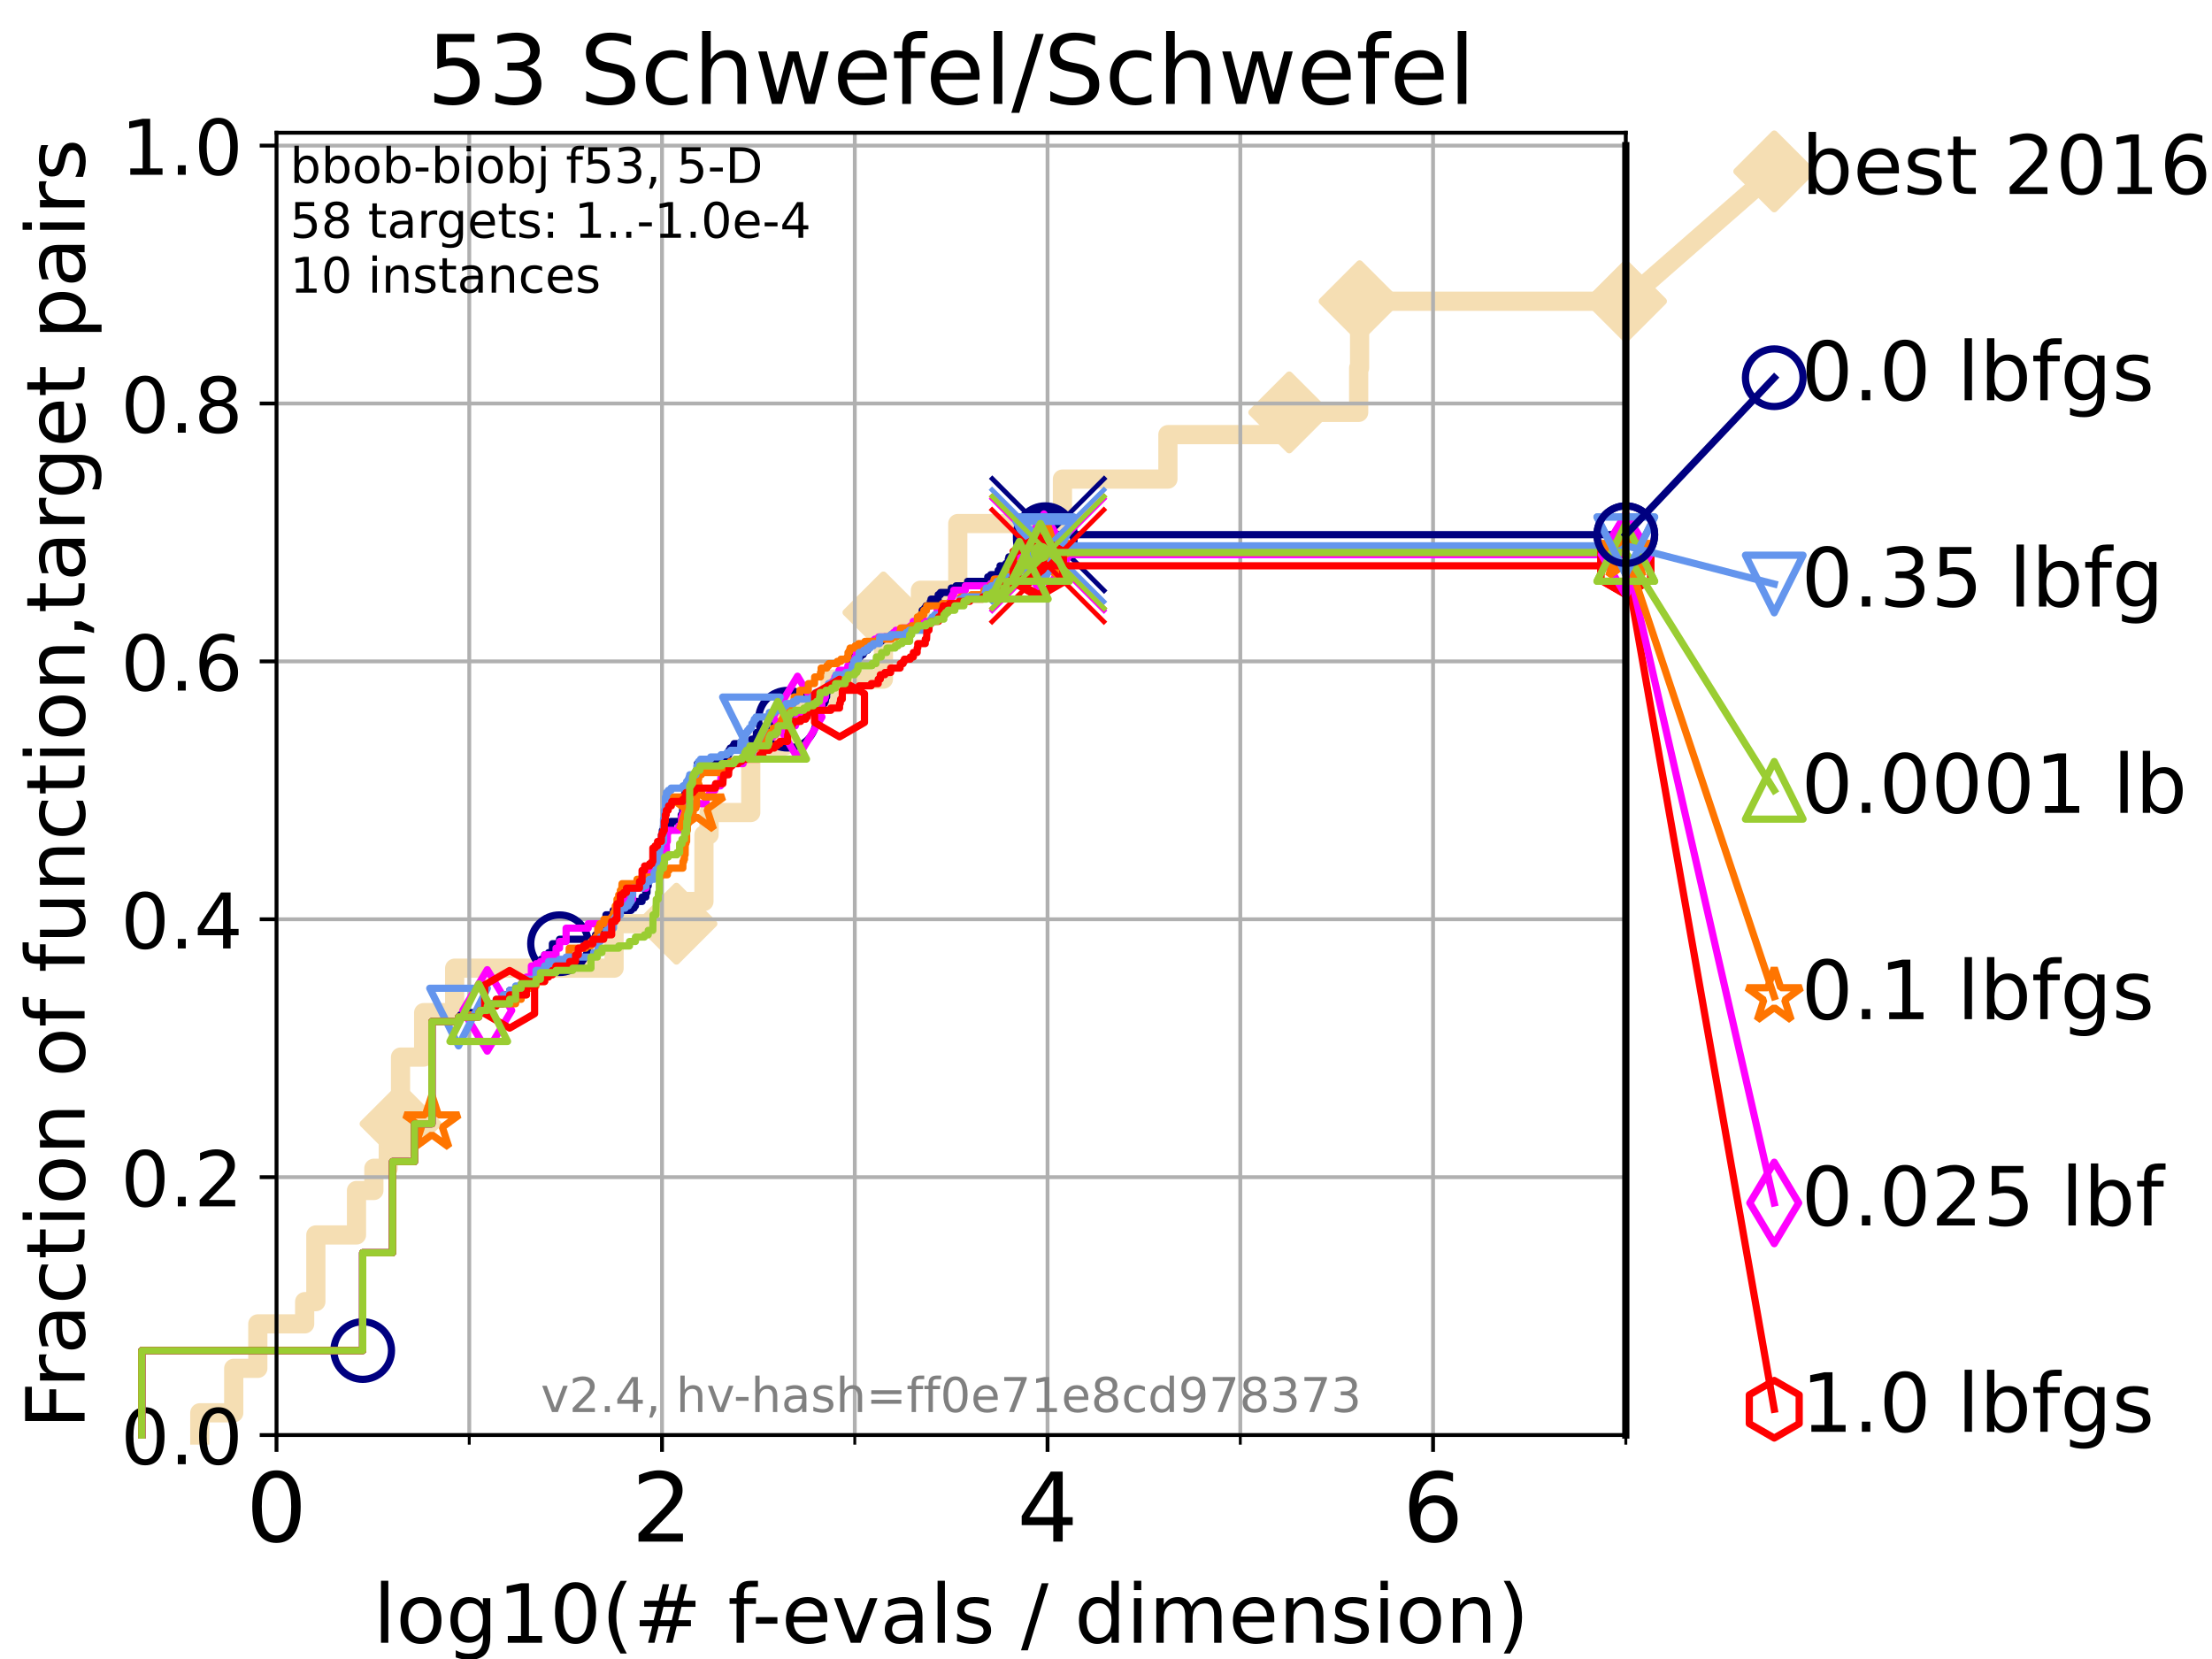 <?xml version="1.0" encoding="utf-8" standalone="no"?>
<!DOCTYPE svg PUBLIC "-//W3C//DTD SVG 1.1//EN"
  "http://www.w3.org/Graphics/SVG/1.1/DTD/svg11.dtd">
<!-- Created with matplotlib (https://matplotlib.org/) -->
<svg height="345.6pt" version="1.1" viewBox="0 0 460.8 345.6" width="460.8pt" xmlns="http://www.w3.org/2000/svg" xmlns:xlink="http://www.w3.org/1999/xlink">
 <defs>
  <style type="text/css">*{stroke-linecap:butt;stroke-linejoin:round;}</style>
 </defs>
 <g id="figure_1">
  <g id="patch_1">
   <path d="M 0 345.6 
L 460.8 345.6 
L 460.8 0 
L 0 0 
z
" style="fill:#ffffff;"/>
  </g>
  <g id="axes_1">
   <g id="patch_2">
    <path d="M 57.6 298.944 
L 338.688 298.944 
L 338.688 27.648 
L 57.6 27.648 
z
" style="fill:#ffffff;"/>
   </g>
   <g id="line2d_1">
    <path d="M 41.621 298.944 
L 41.621 294.313 
L 48.692 294.313 
L 48.692 285.05 
L 53.709 285.05 
L 53.709 275.788 
L 63.468 275.788 
L 63.468 271.157 
L 65.797 271.157 
L 65.797 257.263 
L 74.263 257.263 
L 74.263 248.001 
L 77.885 248.001 
L 77.885 243.37 
L 80.881 243.37 
L 80.881 234.107 
L 83.438 234.107 
L 83.438 220.214 
L 88.256 220.214 
L 88.256 210.951 
L 94.715 210.951 
L 94.715 201.689 
L 127.923 201.689 
L 127.923 192.426 
L 140.915 192.426 
L 140.915 187.795 
L 146.644 187.795 
L 146.644 173.901 
L 147.71 173.901 
L 147.71 169.27 
L 156.394 169.27 
L 156.394 155.377 
L 163.405 155.377 
L 163.405 146.114 
L 172.9 146.114 
L 172.9 141.483 
L 184.033 141.483 
L 184.033 127.589 
L 191.743 127.589 
L 191.743 122.958 
L 199.524 122.958 
L 199.524 109.065 
L 221.323 109.065 
L 221.323 99.802 
L 243.297 99.802 
L 243.297 90.54 
L 268.57 90.54 
L 268.57 85.909 
L 283.035 85.909 
L 283.035 76.646 
L 283.226 76.646 
L 283.226 62.753 
L 338.688 62.753 
" style="fill:none;stroke:#f5deb3;stroke-linecap:square;stroke-width:4;"/>
   </g>
   <g id="line2d_2">
    <defs>
     <path d="M 0 7.778 
L 7.778 0 
L 0 -7.778 
L -7.778 0 
z
" id="m1c318d5a80" style="stroke:#f5deb3;stroke-linejoin:miter;stroke-width:1.5;"/>
    </defs>
    <g>
     <use style="fill:#f5deb3;stroke:#f5deb3;stroke-linejoin:miter;stroke-width:1.5;" x="83.438" xlink:href="#m1c318d5a80" y="234.107"/>
     <use style="fill:#f5deb3;stroke:#f5deb3;stroke-linejoin:miter;stroke-width:1.5;" x="140.915" xlink:href="#m1c318d5a80" y="192.426"/>
     <use style="fill:#f5deb3;stroke:#f5deb3;stroke-linejoin:miter;stroke-width:1.5;" x="184.033" xlink:href="#m1c318d5a80" y="127.589"/>
     <use style="fill:#f5deb3;stroke:#f5deb3;stroke-linejoin:miter;stroke-width:1.5;" x="268.57" xlink:href="#m1c318d5a80" y="85.909"/>
     <use style="fill:#f5deb3;stroke:#f5deb3;stroke-linejoin:miter;stroke-width:1.5;" x="283.226" xlink:href="#m1c318d5a80" y="62.753"/>
     <use style="fill:#f5deb3;stroke:#f5deb3;stroke-linejoin:miter;stroke-width:1.5;" x="338.688" xlink:href="#m1c318d5a80" y="62.753"/>
    </g>
   </g>
   <g id="line2d_3">
    <path style="fill:none;stroke:#f5deb3;stroke-linecap:square;stroke-width:4;"/>
    <g/>
   </g>
   <g id="line2d_4">
    <path d="M 338.688 62.753 
L 369.608 35.706 
" style="fill:none;stroke:#f5deb3;stroke-linecap:square;stroke-width:4;"/>
    <g>
     <use style="fill:#f5deb3;stroke:#f5deb3;stroke-linejoin:miter;stroke-width:1.5;" x="338.688" xlink:href="#m1c318d5a80" y="62.753"/>
     <use style="fill:#f5deb3;stroke:#f5deb3;stroke-linejoin:miter;stroke-width:1.5;" x="369.608" xlink:href="#m1c318d5a80" y="35.706"/>
    </g>
   </g>
   <g id="matplotlib.axis_1">
    <g id="xtick_1">
     <g id="line2d_5">
      <path clip-path="url(#pa94f069913)" d="M 57.6 298.944 
L 57.6 27.648 
" style="fill:none;stroke:#b0b0b0;stroke-linecap:square;stroke-width:0.8;"/>
     </g>
     <g id="line2d_6">
      <defs>
       <path d="M 0 0 
L 0 3.5 
" id="m310b37d18d" style="stroke:#000000;stroke-width:0.8;"/>
      </defs>
      <g>
       <use style="stroke:#000000;stroke-width:0.8;" x="57.6" xlink:href="#m310b37d18d" y="298.944"/>
      </g>
     </g>
     <g id="text_1">
      <!-- 0 -->
      <g transform="translate(51.237 321.141)scale(0.2 -0.2)">
       <defs>
        <path d="M 31.781 66.406 
Q 24.172 66.406 20.328 58.906 
Q 16.5 51.422 16.5 36.375 
Q 16.5 21.391 20.328 13.891 
Q 24.172 6.391 31.781 6.391 
Q 39.453 6.391 43.281 13.891 
Q 47.125 21.391 47.125 36.375 
Q 47.125 51.422 43.281 58.906 
Q 39.453 66.406 31.781 66.406 
z
M 31.781 74.219 
Q 44.047 74.219 50.516 64.516 
Q 56.984 54.828 56.984 36.375 
Q 56.984 17.969 50.516 8.266 
Q 44.047 -1.422 31.781 -1.422 
Q 19.531 -1.422 13.062 8.266 
Q 6.594 17.969 6.594 36.375 
Q 6.594 54.828 13.062 64.516 
Q 19.531 74.219 31.781 74.219 
z
" id="DejaVuSans-48"/>
       </defs>
       <use xlink:href="#DejaVuSans-48"/>
      </g>
     </g>
    </g>
    <g id="xtick_2">
     <g id="line2d_7">
      <path clip-path="url(#pa94f069913)" d="M 137.911 298.944 
L 137.911 27.648 
" style="fill:none;stroke:#b0b0b0;stroke-linecap:square;stroke-width:0.8;"/>
     </g>
     <g id="line2d_8">
      <g>
       <use style="stroke:#000000;stroke-width:0.8;" x="137.911" xlink:href="#m310b37d18d" y="298.944"/>
      </g>
     </g>
     <g id="text_2">
      <!-- 2 -->
      <g transform="translate(131.548 321.141)scale(0.2 -0.2)">
       <defs>
        <path d="M 19.188 8.297 
L 53.609 8.297 
L 53.609 0 
L 7.328 0 
L 7.328 8.297 
Q 12.938 14.109 22.625 23.891 
Q 32.328 33.688 34.812 36.531 
Q 39.547 41.844 41.422 45.531 
Q 43.312 49.219 43.312 52.781 
Q 43.312 58.594 39.234 62.25 
Q 35.156 65.922 28.609 65.922 
Q 23.969 65.922 18.812 64.312 
Q 13.672 62.703 7.812 59.422 
L 7.812 69.391 
Q 13.766 71.781 18.938 73 
Q 24.125 74.219 28.422 74.219 
Q 39.75 74.219 46.484 68.547 
Q 53.219 62.891 53.219 53.422 
Q 53.219 48.922 51.531 44.891 
Q 49.859 40.875 45.406 35.406 
Q 44.188 33.984 37.641 27.219 
Q 31.109 20.453 19.188 8.297 
z
" id="DejaVuSans-50"/>
       </defs>
       <use xlink:href="#DejaVuSans-50"/>
      </g>
     </g>
    </g>
    <g id="xtick_3">
     <g id="line2d_9">
      <path clip-path="url(#pa94f069913)" d="M 218.222 298.944 
L 218.222 27.648 
" style="fill:none;stroke:#b0b0b0;stroke-linecap:square;stroke-width:0.8;"/>
     </g>
     <g id="line2d_10">
      <g>
       <use style="stroke:#000000;stroke-width:0.8;" x="218.222" xlink:href="#m310b37d18d" y="298.944"/>
      </g>
     </g>
     <g id="text_3">
      <!-- 4 -->
      <g transform="translate(211.859 321.141)scale(0.2 -0.2)">
       <defs>
        <path d="M 37.797 64.312 
L 12.891 25.391 
L 37.797 25.391 
z
M 35.203 72.906 
L 47.609 72.906 
L 47.609 25.391 
L 58.016 25.391 
L 58.016 17.188 
L 47.609 17.188 
L 47.609 0 
L 37.797 0 
L 37.797 17.188 
L 4.891 17.188 
L 4.891 26.703 
z
" id="DejaVuSans-52"/>
       </defs>
       <use xlink:href="#DejaVuSans-52"/>
      </g>
     </g>
    </g>
    <g id="xtick_4">
     <g id="line2d_11">
      <path clip-path="url(#pa94f069913)" d="M 298.533 298.944 
L 298.533 27.648 
" style="fill:none;stroke:#b0b0b0;stroke-linecap:square;stroke-width:0.8;"/>
     </g>
     <g id="line2d_12">
      <g>
       <use style="stroke:#000000;stroke-width:0.8;" x="298.533" xlink:href="#m310b37d18d" y="298.944"/>
      </g>
     </g>
     <g id="text_4">
      <!-- 6 -->
      <g transform="translate(292.17 321.141)scale(0.2 -0.2)">
       <defs>
        <path d="M 33.016 40.375 
Q 26.375 40.375 22.484 35.828 
Q 18.609 31.297 18.609 23.391 
Q 18.609 15.531 22.484 10.953 
Q 26.375 6.391 33.016 6.391 
Q 39.656 6.391 43.531 10.953 
Q 47.406 15.531 47.406 23.391 
Q 47.406 31.297 43.531 35.828 
Q 39.656 40.375 33.016 40.375 
z
M 52.594 71.297 
L 52.594 62.312 
Q 48.875 64.062 45.094 64.984 
Q 41.312 65.922 37.594 65.922 
Q 27.828 65.922 22.672 59.328 
Q 17.531 52.734 16.797 39.406 
Q 19.672 43.656 24.016 45.922 
Q 28.375 48.188 33.594 48.188 
Q 44.578 48.188 50.953 41.516 
Q 57.328 34.859 57.328 23.391 
Q 57.328 12.156 50.688 5.359 
Q 44.047 -1.422 33.016 -1.422 
Q 20.359 -1.422 13.672 8.266 
Q 6.984 17.969 6.984 36.375 
Q 6.984 53.656 15.188 63.938 
Q 23.391 74.219 37.203 74.219 
Q 40.922 74.219 44.703 73.484 
Q 48.484 72.75 52.594 71.297 
z
" id="DejaVuSans-54"/>
       </defs>
       <use xlink:href="#DejaVuSans-54"/>
      </g>
     </g>
    </g>
    <g id="xtick_5">
     <g id="line2d_13">
      <path clip-path="url(#pa94f069913)" d="M 97.755 298.944 
L 97.755 27.648 
" style="fill:none;stroke:#b0b0b0;stroke-linecap:square;stroke-width:0.8;"/>
     </g>
     <g id="line2d_14">
      <defs>
       <path d="M 0 0 
L 0 2 
" id="md9d858c922" style="stroke:#000000;stroke-width:0.6;"/>
      </defs>
      <g>
       <use style="stroke:#000000;stroke-width:0.6;" x="97.755" xlink:href="#md9d858c922" y="298.944"/>
      </g>
     </g>
    </g>
    <g id="xtick_6">
     <g id="line2d_15">
      <path clip-path="url(#pa94f069913)" d="M 178.066 298.944 
L 178.066 27.648 
" style="fill:none;stroke:#b0b0b0;stroke-linecap:square;stroke-width:0.8;"/>
     </g>
     <g id="line2d_16">
      <g>
       <use style="stroke:#000000;stroke-width:0.6;" x="178.066" xlink:href="#md9d858c922" y="298.944"/>
      </g>
     </g>
    </g>
    <g id="xtick_7">
     <g id="line2d_17">
      <path clip-path="url(#pa94f069913)" d="M 258.377 298.944 
L 258.377 27.648 
" style="fill:none;stroke:#b0b0b0;stroke-linecap:square;stroke-width:0.8;"/>
     </g>
     <g id="line2d_18">
      <g>
       <use style="stroke:#000000;stroke-width:0.6;" x="258.377" xlink:href="#md9d858c922" y="298.944"/>
      </g>
     </g>
    </g>
    <g id="xtick_8">
     <g id="line2d_19">
      <path clip-path="url(#pa94f069913)" d="M 338.688 298.944 
L 338.688 27.648 
" style="fill:none;stroke:#b0b0b0;stroke-linecap:square;stroke-width:0.8;"/>
     </g>
     <g id="line2d_20">
      <g>
       <use style="stroke:#000000;stroke-width:0.6;" x="338.688" xlink:href="#md9d858c922" y="298.944"/>
      </g>
     </g>
    </g>
    <g id="text_5">
     <!-- log10(# f-evals / dimension) -->
     <g transform="translate(77.764 342.218)scale(0.17 -0.17)">
      <defs>
       <path d="M 9.422 75.984 
L 18.406 75.984 
L 18.406 0 
L 9.422 0 
z
" id="DejaVuSans-108"/>
       <path d="M 30.609 48.391 
Q 23.391 48.391 19.188 42.75 
Q 14.984 37.109 14.984 27.297 
Q 14.984 17.484 19.156 11.844 
Q 23.344 6.203 30.609 6.203 
Q 37.797 6.203 41.984 11.859 
Q 46.188 17.531 46.188 27.297 
Q 46.188 37.016 41.984 42.703 
Q 37.797 48.391 30.609 48.391 
z
M 30.609 56 
Q 42.328 56 49.016 48.375 
Q 55.719 40.766 55.719 27.297 
Q 55.719 13.875 49.016 6.219 
Q 42.328 -1.422 30.609 -1.422 
Q 18.844 -1.422 12.172 6.219 
Q 5.516 13.875 5.516 27.297 
Q 5.516 40.766 12.172 48.375 
Q 18.844 56 30.609 56 
z
" id="DejaVuSans-111"/>
       <path d="M 45.406 27.984 
Q 45.406 37.75 41.375 43.109 
Q 37.359 48.484 30.078 48.484 
Q 22.859 48.484 18.828 43.109 
Q 14.797 37.75 14.797 27.984 
Q 14.797 18.266 18.828 12.891 
Q 22.859 7.516 30.078 7.516 
Q 37.359 7.516 41.375 12.891 
Q 45.406 18.266 45.406 27.984 
z
M 54.391 6.781 
Q 54.391 -7.172 48.188 -13.984 
Q 42 -20.797 29.203 -20.797 
Q 24.469 -20.797 20.266 -20.094 
Q 16.062 -19.391 12.109 -17.922 
L 12.109 -9.188 
Q 16.062 -11.328 19.922 -12.344 
Q 23.781 -13.375 27.781 -13.375 
Q 36.625 -13.375 41.016 -8.766 
Q 45.406 -4.156 45.406 5.172 
L 45.406 9.625 
Q 42.625 4.781 38.281 2.391 
Q 33.938 0 27.875 0 
Q 17.828 0 11.672 7.656 
Q 5.516 15.328 5.516 27.984 
Q 5.516 40.672 11.672 48.328 
Q 17.828 56 27.875 56 
Q 33.938 56 38.281 53.609 
Q 42.625 51.219 45.406 46.391 
L 45.406 54.688 
L 54.391 54.688 
z
" id="DejaVuSans-103"/>
       <path d="M 12.406 8.297 
L 28.516 8.297 
L 28.516 63.922 
L 10.984 60.406 
L 10.984 69.391 
L 28.422 72.906 
L 38.281 72.906 
L 38.281 8.297 
L 54.391 8.297 
L 54.391 0 
L 12.406 0 
z
" id="DejaVuSans-49"/>
       <path d="M 31 75.875 
Q 24.469 64.656 21.281 53.656 
Q 18.109 42.672 18.109 31.391 
Q 18.109 20.125 21.312 9.062 
Q 24.516 -2 31 -13.188 
L 23.188 -13.188 
Q 15.875 -1.703 12.234 9.375 
Q 8.594 20.453 8.594 31.391 
Q 8.594 42.281 12.203 53.312 
Q 15.828 64.359 23.188 75.875 
z
" id="DejaVuSans-40"/>
       <path d="M 51.125 44 
L 36.922 44 
L 32.812 27.688 
L 47.125 27.688 
z
M 43.797 71.781 
L 38.719 51.516 
L 52.984 51.516 
L 58.109 71.781 
L 65.922 71.781 
L 60.891 51.516 
L 76.125 51.516 
L 76.125 44 
L 58.984 44 
L 54.984 27.688 
L 70.516 27.688 
L 70.516 20.219 
L 53.078 20.219 
L 48 0 
L 40.188 0 
L 45.219 20.219 
L 30.906 20.219 
L 25.875 0 
L 18.016 0 
L 23.094 20.219 
L 7.719 20.219 
L 7.719 27.688 
L 24.906 27.688 
L 29 44 
L 13.281 44 
L 13.281 51.516 
L 30.906 51.516 
L 35.891 71.781 
z
" id="DejaVuSans-35"/>
       <path id="DejaVuSans-32"/>
       <path d="M 37.109 75.984 
L 37.109 68.5 
L 28.516 68.5 
Q 23.688 68.5 21.797 66.547 
Q 19.922 64.594 19.922 59.516 
L 19.922 54.688 
L 34.719 54.688 
L 34.719 47.703 
L 19.922 47.703 
L 19.922 0 
L 10.891 0 
L 10.891 47.703 
L 2.297 47.703 
L 2.297 54.688 
L 10.891 54.688 
L 10.891 58.5 
Q 10.891 67.625 15.141 71.797 
Q 19.391 75.984 28.609 75.984 
z
" id="DejaVuSans-102"/>
       <path d="M 4.891 31.391 
L 31.203 31.391 
L 31.203 23.391 
L 4.891 23.391 
z
" id="DejaVuSans-45"/>
       <path d="M 56.203 29.594 
L 56.203 25.203 
L 14.891 25.203 
Q 15.484 15.922 20.484 11.062 
Q 25.484 6.203 34.422 6.203 
Q 39.594 6.203 44.453 7.469 
Q 49.312 8.734 54.109 11.281 
L 54.109 2.781 
Q 49.266 0.734 44.188 -0.344 
Q 39.109 -1.422 33.891 -1.422 
Q 20.797 -1.422 13.156 6.188 
Q 5.516 13.812 5.516 26.812 
Q 5.516 40.234 12.766 48.109 
Q 20.016 56 32.328 56 
Q 43.359 56 49.781 48.891 
Q 56.203 41.797 56.203 29.594 
z
M 47.219 32.234 
Q 47.125 39.594 43.094 43.984 
Q 39.062 48.391 32.422 48.391 
Q 24.906 48.391 20.391 44.141 
Q 15.875 39.891 15.188 32.172 
z
" id="DejaVuSans-101"/>
       <path d="M 2.984 54.688 
L 12.5 54.688 
L 29.594 8.797 
L 46.688 54.688 
L 56.203 54.688 
L 35.688 0 
L 23.484 0 
z
" id="DejaVuSans-118"/>
       <path d="M 34.281 27.484 
Q 23.391 27.484 19.188 25 
Q 14.984 22.516 14.984 16.5 
Q 14.984 11.719 18.141 8.906 
Q 21.297 6.109 26.703 6.109 
Q 34.188 6.109 38.703 11.406 
Q 43.219 16.703 43.219 25.484 
L 43.219 27.484 
z
M 52.203 31.203 
L 52.203 0 
L 43.219 0 
L 43.219 8.297 
Q 40.141 3.328 35.547 0.953 
Q 30.953 -1.422 24.312 -1.422 
Q 15.922 -1.422 10.953 3.297 
Q 6 8.016 6 15.922 
Q 6 25.141 12.172 29.828 
Q 18.359 34.516 30.609 34.516 
L 43.219 34.516 
L 43.219 35.406 
Q 43.219 41.609 39.141 45 
Q 35.062 48.391 27.688 48.391 
Q 23 48.391 18.547 47.266 
Q 14.109 46.141 10.016 43.891 
L 10.016 52.203 
Q 14.938 54.109 19.578 55.047 
Q 24.219 56 28.609 56 
Q 40.484 56 46.344 49.844 
Q 52.203 43.703 52.203 31.203 
z
" id="DejaVuSans-97"/>
       <path d="M 44.281 53.078 
L 44.281 44.578 
Q 40.484 46.531 36.375 47.5 
Q 32.281 48.484 27.875 48.484 
Q 21.188 48.484 17.844 46.438 
Q 14.5 44.391 14.5 40.281 
Q 14.5 37.156 16.891 35.375 
Q 19.281 33.594 26.516 31.984 
L 29.594 31.297 
Q 39.156 29.25 43.188 25.516 
Q 47.219 21.781 47.219 15.094 
Q 47.219 7.469 41.188 3.016 
Q 35.156 -1.422 24.609 -1.422 
Q 20.219 -1.422 15.453 -0.562 
Q 10.688 0.297 5.422 2 
L 5.422 11.281 
Q 10.406 8.688 15.234 7.391 
Q 20.062 6.109 24.812 6.109 
Q 31.156 6.109 34.562 8.281 
Q 37.984 10.453 37.984 14.406 
Q 37.984 18.062 35.516 20.016 
Q 33.062 21.969 24.703 23.781 
L 21.578 24.516 
Q 13.234 26.266 9.516 29.906 
Q 5.812 33.547 5.812 39.891 
Q 5.812 47.609 11.281 51.797 
Q 16.75 56 26.812 56 
Q 31.781 56 36.172 55.266 
Q 40.578 54.547 44.281 53.078 
z
" id="DejaVuSans-115"/>
       <path d="M 25.391 72.906 
L 33.688 72.906 
L 8.297 -9.281 
L 0 -9.281 
z
" id="DejaVuSans-47"/>
       <path d="M 45.406 46.391 
L 45.406 75.984 
L 54.391 75.984 
L 54.391 0 
L 45.406 0 
L 45.406 8.203 
Q 42.578 3.328 38.25 0.953 
Q 33.938 -1.422 27.875 -1.422 
Q 17.969 -1.422 11.734 6.484 
Q 5.516 14.406 5.516 27.297 
Q 5.516 40.188 11.734 48.094 
Q 17.969 56 27.875 56 
Q 33.938 56 38.25 53.625 
Q 42.578 51.266 45.406 46.391 
z
M 14.797 27.297 
Q 14.797 17.391 18.875 11.75 
Q 22.953 6.109 30.078 6.109 
Q 37.203 6.109 41.297 11.75 
Q 45.406 17.391 45.406 27.297 
Q 45.406 37.203 41.297 42.844 
Q 37.203 48.484 30.078 48.484 
Q 22.953 48.484 18.875 42.844 
Q 14.797 37.203 14.797 27.297 
z
" id="DejaVuSans-100"/>
       <path d="M 9.422 54.688 
L 18.406 54.688 
L 18.406 0 
L 9.422 0 
z
M 9.422 75.984 
L 18.406 75.984 
L 18.406 64.594 
L 9.422 64.594 
z
" id="DejaVuSans-105"/>
       <path d="M 52 44.188 
Q 55.375 50.25 60.062 53.125 
Q 64.75 56 71.094 56 
Q 79.641 56 84.281 50.016 
Q 88.922 44.047 88.922 33.016 
L 88.922 0 
L 79.891 0 
L 79.891 32.719 
Q 79.891 40.578 77.094 44.375 
Q 74.312 48.188 68.609 48.188 
Q 61.625 48.188 57.562 43.547 
Q 53.516 38.922 53.516 30.906 
L 53.516 0 
L 44.484 0 
L 44.484 32.719 
Q 44.484 40.625 41.703 44.406 
Q 38.922 48.188 33.109 48.188 
Q 26.219 48.188 22.156 43.531 
Q 18.109 38.875 18.109 30.906 
L 18.109 0 
L 9.078 0 
L 9.078 54.688 
L 18.109 54.688 
L 18.109 46.188 
Q 21.188 51.219 25.484 53.609 
Q 29.781 56 35.688 56 
Q 41.656 56 45.828 52.969 
Q 50 49.953 52 44.188 
z
" id="DejaVuSans-109"/>
       <path d="M 54.891 33.016 
L 54.891 0 
L 45.906 0 
L 45.906 32.719 
Q 45.906 40.484 42.875 44.328 
Q 39.844 48.188 33.797 48.188 
Q 26.516 48.188 22.312 43.547 
Q 18.109 38.922 18.109 30.906 
L 18.109 0 
L 9.078 0 
L 9.078 54.688 
L 18.109 54.688 
L 18.109 46.188 
Q 21.344 51.125 25.703 53.562 
Q 30.078 56 35.797 56 
Q 45.219 56 50.047 50.172 
Q 54.891 44.344 54.891 33.016 
z
" id="DejaVuSans-110"/>
       <path d="M 8.016 75.875 
L 15.828 75.875 
Q 23.141 64.359 26.781 53.312 
Q 30.422 42.281 30.422 31.391 
Q 30.422 20.453 26.781 9.375 
Q 23.141 -1.703 15.828 -13.188 
L 8.016 -13.188 
Q 14.5 -2 17.703 9.062 
Q 20.906 20.125 20.906 31.391 
Q 20.906 42.672 17.703 53.656 
Q 14.5 64.656 8.016 75.875 
z
" id="DejaVuSans-41"/>
      </defs>
      <use xlink:href="#DejaVuSans-108"/>
      <use x="27.783" xlink:href="#DejaVuSans-111"/>
      <use x="88.965" xlink:href="#DejaVuSans-103"/>
      <use x="152.441" xlink:href="#DejaVuSans-49"/>
      <use x="216.064" xlink:href="#DejaVuSans-48"/>
      <use x="279.688" xlink:href="#DejaVuSans-40"/>
      <use x="318.701" xlink:href="#DejaVuSans-35"/>
      <use x="402.49" xlink:href="#DejaVuSans-32"/>
      <use x="434.277" xlink:href="#DejaVuSans-102"/>
      <use x="463.982" xlink:href="#DejaVuSans-45"/>
      <use x="500.066" xlink:href="#DejaVuSans-101"/>
      <use x="561.59" xlink:href="#DejaVuSans-118"/>
      <use x="620.77" xlink:href="#DejaVuSans-97"/>
      <use x="682.049" xlink:href="#DejaVuSans-108"/>
      <use x="709.832" xlink:href="#DejaVuSans-115"/>
      <use x="761.932" xlink:href="#DejaVuSans-32"/>
      <use x="793.719" xlink:href="#DejaVuSans-47"/>
      <use x="827.41" xlink:href="#DejaVuSans-32"/>
      <use x="859.197" xlink:href="#DejaVuSans-100"/>
      <use x="922.674" xlink:href="#DejaVuSans-105"/>
      <use x="950.457" xlink:href="#DejaVuSans-109"/>
      <use x="1047.869" xlink:href="#DejaVuSans-101"/>
      <use x="1109.393" xlink:href="#DejaVuSans-110"/>
      <use x="1172.771" xlink:href="#DejaVuSans-115"/>
      <use x="1224.871" xlink:href="#DejaVuSans-105"/>
      <use x="1252.654" xlink:href="#DejaVuSans-111"/>
      <use x="1313.836" xlink:href="#DejaVuSans-110"/>
      <use x="1377.215" xlink:href="#DejaVuSans-41"/>
     </g>
    </g>
   </g>
   <g id="matplotlib.axis_2">
    <g id="ytick_1">
     <g id="line2d_21">
      <path clip-path="url(#pa94f069913)" d="M 57.6 298.944 
L 338.688 298.944 
" style="fill:none;stroke:#b0b0b0;stroke-linecap:square;stroke-width:0.8;"/>
     </g>
     <g id="line2d_22">
      <defs>
       <path d="M 0 0 
L -3.5 0 
" id="m368f851ee1" style="stroke:#000000;stroke-width:0.8;"/>
      </defs>
      <g>
       <use style="stroke:#000000;stroke-width:0.8;" x="57.6" xlink:href="#m368f851ee1" y="298.944"/>
      </g>
     </g>
     <g id="text_6">
      <!-- 0.0 -->
      <g transform="translate(25.155 305.023)scale(0.16 -0.16)">
       <defs>
        <path d="M 10.688 12.406 
L 21 12.406 
L 21 0 
L 10.688 0 
z
" id="DejaVuSans-46"/>
       </defs>
       <use xlink:href="#DejaVuSans-48"/>
       <use x="63.623" xlink:href="#DejaVuSans-46"/>
       <use x="95.41" xlink:href="#DejaVuSans-48"/>
      </g>
     </g>
    </g>
    <g id="ytick_2">
     <g id="line2d_23">
      <path clip-path="url(#pa94f069913)" d="M 57.6 245.222 
L 338.688 245.222 
" style="fill:none;stroke:#b0b0b0;stroke-linecap:square;stroke-width:0.8;"/>
     </g>
     <g id="line2d_24">
      <g>
       <use style="stroke:#000000;stroke-width:0.8;" x="57.6" xlink:href="#m368f851ee1" y="245.222"/>
      </g>
     </g>
     <g id="text_7">
      <!-- 0.2 -->
      <g transform="translate(25.155 251.301)scale(0.16 -0.16)">
       <use xlink:href="#DejaVuSans-48"/>
       <use x="63.623" xlink:href="#DejaVuSans-46"/>
       <use x="95.41" xlink:href="#DejaVuSans-50"/>
      </g>
     </g>
    </g>
    <g id="ytick_3">
     <g id="line2d_25">
      <path clip-path="url(#pa94f069913)" d="M 57.6 191.5 
L 338.688 191.5 
" style="fill:none;stroke:#b0b0b0;stroke-linecap:square;stroke-width:0.8;"/>
     </g>
     <g id="line2d_26">
      <g>
       <use style="stroke:#000000;stroke-width:0.8;" x="57.6" xlink:href="#m368f851ee1" y="191.5"/>
      </g>
     </g>
     <g id="text_8">
      <!-- 0.4 -->
      <g transform="translate(25.155 197.579)scale(0.16 -0.16)">
       <use xlink:href="#DejaVuSans-48"/>
       <use x="63.623" xlink:href="#DejaVuSans-46"/>
       <use x="95.41" xlink:href="#DejaVuSans-52"/>
      </g>
     </g>
    </g>
    <g id="ytick_4">
     <g id="line2d_27">
      <path clip-path="url(#pa94f069913)" d="M 57.6 137.778 
L 338.688 137.778 
" style="fill:none;stroke:#b0b0b0;stroke-linecap:square;stroke-width:0.8;"/>
     </g>
     <g id="line2d_28">
      <g>
       <use style="stroke:#000000;stroke-width:0.8;" x="57.6" xlink:href="#m368f851ee1" y="137.778"/>
      </g>
     </g>
     <g id="text_9">
      <!-- 0.6 -->
      <g transform="translate(25.155 143.857)scale(0.16 -0.16)">
       <use xlink:href="#DejaVuSans-48"/>
       <use x="63.623" xlink:href="#DejaVuSans-46"/>
       <use x="95.41" xlink:href="#DejaVuSans-54"/>
      </g>
     </g>
    </g>
    <g id="ytick_5">
     <g id="line2d_29">
      <path clip-path="url(#pa94f069913)" d="M 57.6 84.056 
L 338.688 84.056 
" style="fill:none;stroke:#b0b0b0;stroke-linecap:square;stroke-width:0.8;"/>
     </g>
     <g id="line2d_30">
      <g>
       <use style="stroke:#000000;stroke-width:0.8;" x="57.6" xlink:href="#m368f851ee1" y="84.056"/>
      </g>
     </g>
     <g id="text_10">
      <!-- 0.8 -->
      <g transform="translate(25.155 90.135)scale(0.16 -0.16)">
       <defs>
        <path d="M 31.781 34.625 
Q 24.75 34.625 20.719 30.859 
Q 16.703 27.094 16.703 20.516 
Q 16.703 13.922 20.719 10.156 
Q 24.75 6.391 31.781 6.391 
Q 38.812 6.391 42.859 10.172 
Q 46.922 13.969 46.922 20.516 
Q 46.922 27.094 42.891 30.859 
Q 38.875 34.625 31.781 34.625 
z
M 21.922 38.812 
Q 15.578 40.375 12.031 44.719 
Q 8.5 49.078 8.5 55.328 
Q 8.5 64.062 14.719 69.141 
Q 20.953 74.219 31.781 74.219 
Q 42.672 74.219 48.875 69.141 
Q 55.078 64.062 55.078 55.328 
Q 55.078 49.078 51.531 44.719 
Q 48 40.375 41.703 38.812 
Q 48.828 37.156 52.797 32.312 
Q 56.781 27.484 56.781 20.516 
Q 56.781 9.906 50.312 4.234 
Q 43.844 -1.422 31.781 -1.422 
Q 19.734 -1.422 13.25 4.234 
Q 6.781 9.906 6.781 20.516 
Q 6.781 27.484 10.781 32.312 
Q 14.797 37.156 21.922 38.812 
z
M 18.312 54.391 
Q 18.312 48.734 21.844 45.562 
Q 25.391 42.391 31.781 42.391 
Q 38.141 42.391 41.719 45.562 
Q 45.312 48.734 45.312 54.391 
Q 45.312 60.062 41.719 63.234 
Q 38.141 66.406 31.781 66.406 
Q 25.391 66.406 21.844 63.234 
Q 18.312 60.062 18.312 54.391 
z
" id="DejaVuSans-56"/>
       </defs>
       <use xlink:href="#DejaVuSans-48"/>
       <use x="63.623" xlink:href="#DejaVuSans-46"/>
       <use x="95.41" xlink:href="#DejaVuSans-56"/>
      </g>
     </g>
    </g>
    <g id="ytick_6">
     <g id="line2d_31">
      <path clip-path="url(#pa94f069913)" d="M 57.6 30.334 
L 338.688 30.334 
" style="fill:none;stroke:#b0b0b0;stroke-linecap:square;stroke-width:0.8;"/>
     </g>
     <g id="line2d_32">
      <g>
       <use style="stroke:#000000;stroke-width:0.8;" x="57.6" xlink:href="#m368f851ee1" y="30.334"/>
      </g>
     </g>
     <g id="text_11">
      <!-- 1.0 -->
      <g transform="translate(25.155 36.413)scale(0.16 -0.16)">
       <use xlink:href="#DejaVuSans-49"/>
       <use x="63.623" xlink:href="#DejaVuSans-46"/>
       <use x="95.41" xlink:href="#DejaVuSans-48"/>
      </g>
     </g>
    </g>
    <g id="text_12">
     <!-- Fraction of function,target pairs -->
     <g transform="translate(17.62 297.681)rotate(-90)scale(0.17 -0.17)">
      <defs>
       <path d="M 9.812 72.906 
L 51.703 72.906 
L 51.703 64.594 
L 19.672 64.594 
L 19.672 43.109 
L 48.578 43.109 
L 48.578 34.812 
L 19.672 34.812 
L 19.672 0 
L 9.812 0 
z
" id="DejaVuSans-70"/>
       <path d="M 41.109 46.297 
Q 39.594 47.172 37.812 47.578 
Q 36.031 48 33.891 48 
Q 26.266 48 22.188 43.047 
Q 18.109 38.094 18.109 28.812 
L 18.109 0 
L 9.078 0 
L 9.078 54.688 
L 18.109 54.688 
L 18.109 46.188 
Q 20.953 51.172 25.484 53.578 
Q 30.031 56 36.531 56 
Q 37.453 56 38.578 55.875 
Q 39.703 55.766 41.062 55.516 
z
" id="DejaVuSans-114"/>
       <path d="M 48.781 52.594 
L 48.781 44.188 
Q 44.969 46.297 41.141 47.344 
Q 37.312 48.391 33.406 48.391 
Q 24.656 48.391 19.812 42.844 
Q 14.984 37.312 14.984 27.297 
Q 14.984 17.281 19.812 11.734 
Q 24.656 6.203 33.406 6.203 
Q 37.312 6.203 41.141 7.25 
Q 44.969 8.297 48.781 10.406 
L 48.781 2.094 
Q 45.016 0.344 40.984 -0.531 
Q 36.969 -1.422 32.422 -1.422 
Q 20.062 -1.422 12.781 6.344 
Q 5.516 14.109 5.516 27.297 
Q 5.516 40.672 12.859 48.328 
Q 20.219 56 33.016 56 
Q 37.156 56 41.109 55.141 
Q 45.062 54.297 48.781 52.594 
z
" id="DejaVuSans-99"/>
       <path d="M 18.312 70.219 
L 18.312 54.688 
L 36.812 54.688 
L 36.812 47.703 
L 18.312 47.703 
L 18.312 18.016 
Q 18.312 11.328 20.141 9.422 
Q 21.969 7.516 27.594 7.516 
L 36.812 7.516 
L 36.812 0 
L 27.594 0 
Q 17.188 0 13.234 3.875 
Q 9.281 7.766 9.281 18.016 
L 9.281 47.703 
L 2.688 47.703 
L 2.688 54.688 
L 9.281 54.688 
L 9.281 70.219 
z
" id="DejaVuSans-116"/>
       <path d="M 8.5 21.578 
L 8.5 54.688 
L 17.484 54.688 
L 17.484 21.922 
Q 17.484 14.156 20.5 10.266 
Q 23.531 6.391 29.594 6.391 
Q 36.859 6.391 41.078 11.031 
Q 45.312 15.672 45.312 23.688 
L 45.312 54.688 
L 54.297 54.688 
L 54.297 0 
L 45.312 0 
L 45.312 8.406 
Q 42.047 3.422 37.719 1 
Q 33.406 -1.422 27.688 -1.422 
Q 18.266 -1.422 13.375 4.438 
Q 8.5 10.297 8.5 21.578 
z
M 31.109 56 
z
" id="DejaVuSans-117"/>
       <path d="M 11.719 12.406 
L 22.016 12.406 
L 22.016 4 
L 14.016 -11.625 
L 7.719 -11.625 
L 11.719 4 
z
" id="DejaVuSans-44"/>
       <path d="M 18.109 8.203 
L 18.109 -20.797 
L 9.078 -20.797 
L 9.078 54.688 
L 18.109 54.688 
L 18.109 46.391 
Q 20.953 51.266 25.266 53.625 
Q 29.594 56 35.594 56 
Q 45.562 56 51.781 48.094 
Q 58.016 40.188 58.016 27.297 
Q 58.016 14.406 51.781 6.484 
Q 45.562 -1.422 35.594 -1.422 
Q 29.594 -1.422 25.266 0.953 
Q 20.953 3.328 18.109 8.203 
z
M 48.688 27.297 
Q 48.688 37.203 44.609 42.844 
Q 40.531 48.484 33.406 48.484 
Q 26.266 48.484 22.188 42.844 
Q 18.109 37.203 18.109 27.297 
Q 18.109 17.391 22.188 11.75 
Q 26.266 6.109 33.406 6.109 
Q 40.531 6.109 44.609 11.75 
Q 48.688 17.391 48.688 27.297 
z
" id="DejaVuSans-112"/>
      </defs>
      <use xlink:href="#DejaVuSans-70"/>
      <use x="50.27" xlink:href="#DejaVuSans-114"/>
      <use x="91.383" xlink:href="#DejaVuSans-97"/>
      <use x="152.662" xlink:href="#DejaVuSans-99"/>
      <use x="207.643" xlink:href="#DejaVuSans-116"/>
      <use x="246.852" xlink:href="#DejaVuSans-105"/>
      <use x="274.635" xlink:href="#DejaVuSans-111"/>
      <use x="335.816" xlink:href="#DejaVuSans-110"/>
      <use x="399.195" xlink:href="#DejaVuSans-32"/>
      <use x="430.982" xlink:href="#DejaVuSans-111"/>
      <use x="492.164" xlink:href="#DejaVuSans-102"/>
      <use x="527.369" xlink:href="#DejaVuSans-32"/>
      <use x="559.156" xlink:href="#DejaVuSans-102"/>
      <use x="594.361" xlink:href="#DejaVuSans-117"/>
      <use x="657.74" xlink:href="#DejaVuSans-110"/>
      <use x="721.119" xlink:href="#DejaVuSans-99"/>
      <use x="776.1" xlink:href="#DejaVuSans-116"/>
      <use x="815.309" xlink:href="#DejaVuSans-105"/>
      <use x="843.092" xlink:href="#DejaVuSans-111"/>
      <use x="904.273" xlink:href="#DejaVuSans-110"/>
      <use x="967.652" xlink:href="#DejaVuSans-44"/>
      <use x="999.439" xlink:href="#DejaVuSans-116"/>
      <use x="1038.648" xlink:href="#DejaVuSans-97"/>
      <use x="1099.928" xlink:href="#DejaVuSans-114"/>
      <use x="1139.291" xlink:href="#DejaVuSans-103"/>
      <use x="1202.768" xlink:href="#DejaVuSans-101"/>
      <use x="1264.291" xlink:href="#DejaVuSans-116"/>
      <use x="1303.5" xlink:href="#DejaVuSans-32"/>
      <use x="1335.287" xlink:href="#DejaVuSans-112"/>
      <use x="1398.764" xlink:href="#DejaVuSans-97"/>
      <use x="1460.043" xlink:href="#DejaVuSans-105"/>
      <use x="1487.826" xlink:href="#DejaVuSans-114"/>
      <use x="1528.939" xlink:href="#DejaVuSans-115"/>
     </g>
    </g>
   </g>
   <g id="line2d_33">
    <defs>
     <path d="M 0 1.5 
C 0.398 1.5 0.779 1.342 1.061 1.061 
C 1.342 0.779 1.5 0.398 1.5 0 
C 1.5 -0.398 1.342 -0.779 1.061 -1.061 
C 0.779 -1.342 0.398 -1.5 0 -1.5 
C -0.398 -1.5 -0.779 -1.342 -1.061 -1.061 
C -1.342 -0.779 -1.5 -0.398 -1.5 0 
C -1.5 0.398 -1.342 0.779 -1.061 1.061 
C -0.779 1.342 -0.398 1.5 0 1.5 
z
" id="mceb728e53f" style="stroke:#f5deb3;"/>
    </defs>
    <g>
     <use style="fill:#f5deb3;stroke:#f5deb3;" x="283.226" xlink:href="#mceb728e53f" y="62.753"/>
     <use style="fill:#f5deb3;stroke:#f5deb3;" x="283.226" xlink:href="#mceb728e53f" y="62.753"/>
    </g>
   </g>
   <g id="line2d_34">
    <defs>
     <path d="M 0 1.5 
C 0.398 1.5 0.779 1.342 1.061 1.061 
C 1.342 0.779 1.5 0.398 1.5 0 
C 1.5 -0.398 1.342 -0.779 1.061 -1.061 
C 0.779 -1.342 0.398 -1.5 0 -1.5 
C -0.398 -1.5 -0.779 -1.342 -1.061 -1.061 
C -1.342 -0.779 -1.5 -0.398 -1.5 0 
C -1.5 0.398 -1.342 0.779 -1.061 1.061 
C -0.779 1.342 -0.398 1.5 0 1.5 
z
" id="m170106b8b7" style="stroke:#000080;"/>
    </defs>
    <g>
     <use style="fill:#000080;stroke:#000080;" x="217.75" xlink:href="#m170106b8b7" y="111.38"/>
     <use style="fill:#000080;stroke:#000080;" x="217.75" xlink:href="#m170106b8b7" y="111.38"/>
    </g>
   </g>
   <g id="line2d_35">
    <path d="M 29.533 298.944 
L 29.533 281.345 
L 75.556 281.345 
L 75.556 260.968 
L 81.776 260.968 
L 81.776 241.98 
L 86.351 241.98 
L 86.351 234.107 
L 89.973 234.107 
L 89.973 212.804 
L 95.526 212.804 
L 95.526 211.877 
L 95.918 211.877 
L 95.918 211.414 
L 98.101 211.414 
L 98.101 210.951 
L 99.732 210.951 
L 99.732 210.025 
L 101.507 210.025 
L 101.507 209.099 
L 104.826 209.099 
L 104.826 207.246 
L 106.169 207.246 
L 106.169 206.32 
L 107.415 206.32 
L 107.415 205.857 
L 110.694 205.857 
L 110.694 203.541 
L 111.663 203.541 
L 111.663 203.078 
L 111.82 203.078 
L 111.82 201.226 
L 112.73 201.226 
L 112.73 199.836 
L 113.454 199.836 
L 113.454 198.91 
L 114.284 198.91 
L 114.284 198.447 
L 115.077 198.447 
L 115.077 196.594 
L 116.562 196.594 
L 116.562 195.668 
L 124.063 195.668 
L 124.063 194.742 
L 125.823 194.742 
L 125.823 193.353 
L 126.236 193.353 
L 126.236 190.574 
L 127.737 190.574 
L 127.737 189.648 
L 131.49 189.648 
L 131.49 189.184 
L 132.085 189.184 
L 132.085 188.721 
L 132.375 188.721 
L 132.375 187.795 
L 133.756 187.795 
L 133.756 186.869 
L 134.535 186.869 
L 134.535 185.943 
L 134.787 185.943 
L 134.787 184.553 
L 135.036 184.553 
L 135.036 182.701 
L 136.495 182.701 
L 136.495 180.385 
L 136.72 180.385 
L 136.72 179.459 
L 136.943 179.459 
L 136.943 178.996 
L 137.559 178.996 
L 137.594 176.217 
L 137.771 176.217 
L 137.806 173.901 
L 137.98 173.901 
L 137.98 172.975 
L 138.222 172.975 
L 138.222 172.049 
L 139.762 172.049 
L 139.762 171.123 
L 141.914 171.123 
L 141.914 169.733 
L 142.216 169.733 
L 142.216 167.881 
L 142.379 167.881 
L 142.379 166.028 
L 142.54 166.028 
L 142.54 165.565 
L 142.7 165.565 
L 142.753 163.713 
L 142.91 163.713 
L 142.91 163.25 
L 144.246 163.25 
L 144.246 162.787 
L 144.415 162.787 
L 144.415 162.323 
L 144.818 162.323 
L 144.818 161.86 
L 145.121 161.86 
L 145.121 160.934 
L 145.259 160.934 
L 145.259 159.082 
L 146.707 159.082 
L 146.707 158.618 
L 150.258 158.618 
L 150.258 158.155 
L 151.179 158.155 
L 151.179 157.692 
L 151.357 157.692 
L 151.357 157.229 
L 151.835 157.229 
L 151.835 156.303 
L 152.115 156.303 
L 152.115 155.84 
L 152.677 155.84 
L 152.677 155.377 
L 152.93 155.377 
L 152.93 154.914 
L 156.599 154.914 
L 156.599 153.987 
L 157.438 153.987 
L 157.438 153.524 
L 157.551 153.524 
L 157.574 152.598 
L 159.828 152.598 
L 159.828 152.135 
L 161.156 152.135 
L 161.266 150.745 
L 162.628 150.745 
L 162.628 150.282 
L 164.04 150.282 
L 164.04 149.819 
L 165.732 149.819 
L 165.732 149.356 
L 166.46 149.356 
L 166.528 148.43 
L 169.577 148.43 
L 169.577 147.504 
L 170.772 147.504 
L 170.772 147.04 
L 171.294 147.04 
L 171.294 146.577 
L 171.721 146.577 
L 171.721 146.114 
L 171.931 146.114 
L 172.02 145.188 
L 172.201 145.188 
L 172.201 144.262 
L 172.357 144.262 
L 172.357 143.336 
L 173.105 143.336 
L 173.105 142.872 
L 173.916 142.872 
L 173.933 141.483 
L 174.301 141.483 
L 174.301 141.02 
L 175.944 141.02 
L 175.944 140.094 
L 176.703 140.094 
L 176.703 139.167 
L 176.991 139.167 
L 176.991 138.704 
L 177.186 138.704 
L 177.186 138.241 
L 177.343 138.241 
L 177.343 137.315 
L 177.492 137.315 
L 177.492 136.852 
L 179.214 136.852 
L 179.214 136.389 
L 179.795 136.389 
L 179.795 135.926 
L 180.058 135.926 
L 180.058 135.462 
L 180.736 135.462 
L 180.771 134.536 
L 181.365 134.536 
L 181.365 134.073 
L 181.62 134.073 
L 181.62 133.61 
L 183.612 133.61 
L 183.612 133.147 
L 184.24 133.147 
L 184.24 132.684 
L 185.646 132.684 
L 185.646 132.221 
L 187.967 132.221 
L 187.967 131.757 
L 189.057 131.757 
L 189.057 130.831 
L 190.53 130.831 
L 190.53 130.368 
L 191.002 130.368 
L 191.002 129.905 
L 191.187 129.905 
L 191.187 129.442 
L 191.766 129.442 
L 191.766 128.516 
L 192.104 128.516 
L 192.114 127.126 
L 192.614 127.126 
L 192.614 126.663 
L 192.909 126.663 
L 192.909 126.2 
L 193.804 126.2 
L 193.804 125.274 
L 193.952 125.274 
L 193.952 124.811 
L 195.434 124.811 
L 195.434 123.884 
L 195.915 123.884 
L 195.915 123.421 
L 198.172 123.421 
L 198.172 122.495 
L 199.172 122.495 
L 199.172 122.032 
L 201.567 122.032 
L 201.567 121.106 
L 205.766 121.106 
L 205.766 120.179 
L 206.38 120.179 
L 206.38 119.716 
L 207.944 119.716 
L 207.944 118.79 
L 208.331 118.79 
L 208.331 117.864 
L 209.52 117.864 
L 209.52 117.401 
L 210.046 117.401 
L 210.046 116.475 
L 210.166 116.475 
L 210.166 116.011 
L 211.136 116.011 
L 211.136 115.548 
L 212.96 115.548 
L 212.96 114.622 
L 213.137 114.622 
L 213.137 113.696 
L 214.254 113.696 
L 214.261 112.306 
L 217.75 112.306 
L 217.75 111.38 
L 338.688 111.38 
L 338.688 111.38 
" style="fill:none;stroke:#000080;stroke-linecap:square;stroke-width:1.5;"/>
   </g>
   <g id="line2d_36">
    <defs>
     <path d="M 0 6 
C 1.591 6 3.117 5.368 4.243 4.243 
C 5.368 3.117 6 1.591 6 0 
C 6 -1.591 5.368 -3.117 4.243 -4.243 
C 3.117 -5.368 1.591 -6 0 -6 
C -1.591 -6 -3.117 -5.368 -4.243 -4.243 
C -5.368 -3.117 -6 -1.591 -6 0 
C -6 1.591 -5.368 3.117 -4.243 4.243 
C -3.117 5.368 -1.591 6 0 6 
z
" id="m5e18ca2716" style="stroke:#000080;stroke-width:1.5;"/>
    </defs>
    <g>
     <use style="fill-opacity:0;stroke:#000080;stroke-width:1.5;" x="75.556" xlink:href="#m5e18ca2716" y="281.345"/>
     <use style="fill-opacity:0;stroke:#000080;stroke-width:1.5;" x="116.562" xlink:href="#m5e18ca2716" y="196.594"/>
     <use style="fill-opacity:0;stroke:#000080;stroke-width:1.5;" x="164.04" xlink:href="#m5e18ca2716" y="149.819"/>
     <use style="fill-opacity:0;stroke:#000080;stroke-width:1.5;" x="217.75" xlink:href="#m5e18ca2716" y="112.306"/>
     <use style="fill-opacity:0;stroke:#000080;stroke-width:1.5;" x="217.75" xlink:href="#m5e18ca2716" y="111.38"/>
     <use style="fill-opacity:0;stroke:#000080;stroke-width:1.5;" x="338.688" xlink:href="#m5e18ca2716" y="111.38"/>
    </g>
   </g>
   <g id="line2d_37">
    <path style="fill:none;stroke:#000080;stroke-linecap:square;stroke-width:1.5;"/>
    <g/>
   </g>
   <g id="line2d_38">
    <path clip-path="url(#pa94f069913)" d="M 218.353 111.38 
" style="fill:none;stroke:#000080;stroke-linecap:square;stroke-width:1.5;"/>
    <defs>
     <path d="M -12 12 
L 12 -12 
M -12 -12 
L 12 12 
" id="m804a852acb" style="stroke:#000080;"/>
    </defs>
    <g clip-path="url(#pa94f069913)">
     <use style="fill:#000080;stroke:#000080;" x="218.353" xlink:href="#m804a852acb" y="111.38"/>
    </g>
   </g>
   <g id="line2d_39">
    <defs>
     <path d="M 0 1.5 
C 0.398 1.5 0.779 1.342 1.061 1.061 
C 1.342 0.779 1.5 0.398 1.5 0 
C 1.5 -0.398 1.342 -0.779 1.061 -1.061 
C 0.779 -1.342 0.398 -1.5 0 -1.5 
C -0.398 -1.5 -0.779 -1.342 -1.061 -1.061 
C -1.342 -0.779 -1.5 -0.398 -1.5 0 
C -1.5 0.398 -1.342 0.779 -1.061 1.061 
C -0.779 1.342 -0.398 1.5 0 1.5 
z
" id="m0a20176acf" style="stroke:#ff00ff;"/>
    </defs>
    <g>
     <use style="fill:#ff00ff;stroke:#ff00ff;" x="217.457" xlink:href="#m0a20176acf" y="115.548"/>
     <use style="fill:#ff00ff;stroke:#ff00ff;" x="217.457" xlink:href="#m0a20176acf" y="115.548"/>
    </g>
   </g>
   <g id="line2d_40">
    <path d="M 29.533 298.944 
L 29.533 281.345 
L 75.556 281.345 
L 75.556 260.968 
L 81.776 260.968 
L 81.776 241.98 
L 86.351 241.98 
L 86.351 234.107 
L 89.973 234.107 
L 89.973 212.804 
L 95.526 212.804 
L 95.526 211.877 
L 98.101 211.877 
L 98.101 211.414 
L 99.732 211.414 
L 99.732 210.488 
L 101.507 210.488 
L 101.507 209.562 
L 103.372 209.562 
L 103.372 208.635 
L 104.826 208.635 
L 104.826 207.709 
L 106.169 207.709 
L 106.169 206.783 
L 108.578 206.783 
L 108.578 204.931 
L 109.668 204.931 
L 109.668 203.541 
L 110.694 203.541 
L 110.694 201.226 
L 111.663 201.226 
L 111.663 200.762 
L 112.581 200.762 
L 112.581 200.299 
L 113.454 200.299 
L 113.454 198.91 
L 115.835 198.91 
L 115.835 197.521 
L 116.562 197.521 
L 116.562 196.131 
L 117.931 196.131 
L 117.931 193.353 
L 122.531 193.353 
L 122.531 192.426 
L 127.421 192.426 
L 127.421 191.037 
L 128.169 191.037 
L 128.169 189.184 
L 128.886 189.184 
L 128.886 187.795 
L 129.233 187.795 
L 129.233 187.332 
L 131.79 187.332 
L 131.79 185.016 
L 134.577 185.016 
L 134.577 182.701 
L 134.829 182.701 
L 134.829 182.238 
L 135.321 182.238 
L 135.321 180.848 
L 135.562 180.848 
L 135.562 179.922 
L 136.495 179.922 
L 136.495 179.459 
L 137.736 179.459 
L 137.806 178.07 
L 138.628 178.07 
L 138.628 177.143 
L 138.828 177.143 
L 138.828 175.291 
L 139.025 175.291 
L 139.025 173.438 
L 139.221 173.438 
L 139.221 172.975 
L 141.407 172.975 
L 141.407 172.049 
L 141.969 172.049 
L 141.969 170.196 
L 142.134 170.196 
L 142.134 169.733 
L 142.459 169.733 
L 142.459 168.807 
L 142.62 168.807 
L 142.62 167.881 
L 142.779 167.881 
L 142.779 167.418 
L 147.103 167.418 
L 147.103 166.028 
L 147.59 166.028 
L 147.59 165.565 
L 148.025 165.565 
L 148.025 165.102 
L 148.181 165.102 
L 148.181 164.639 
L 148.901 164.639 
L 148.901 163.713 
L 150.086 163.713 
L 150.19 161.86 
L 150.463 161.86 
L 150.565 159.545 
L 151.913 159.545 
L 151.913 159.082 
L 154.801 159.082 
L 154.801 158.618 
L 154.959 158.618 
L 154.959 158.155 
L 155.425 158.155 
L 155.425 157.692 
L 155.954 157.692 
L 155.954 157.229 
L 156.706 157.229 
L 156.706 156.303 
L 156.918 156.303 
L 156.918 155.84 
L 157.289 155.84 
L 157.289 155.377 
L 158.53 155.377 
L 158.605 153.987 
L 158.848 153.987 
L 158.848 153.524 
L 161.017 153.524 
L 161.017 153.061 
L 161.636 153.061 
L 161.636 152.598 
L 161.752 152.598 
L 161.752 152.135 
L 162.13 152.135 
L 162.13 151.672 
L 163.299 151.672 
L 163.299 151.209 
L 165.69 151.209 
L 165.69 150.745 
L 165.88 150.745 
L 165.88 149.819 
L 166.138 149.819 
L 166.138 149.356 
L 166.669 149.356 
L 166.669 148.893 
L 167.423 148.893 
L 167.423 148.43 
L 168.823 148.43 
L 168.823 147.967 
L 170.058 147.967 
L 170.058 147.504 
L 171.041 147.504 
L 171.041 147.04 
L 171.207 147.04 
L 171.217 145.651 
L 171.786 145.651 
L 171.786 145.188 
L 171.95 145.188 
L 171.95 144.262 
L 172.069 144.262 
L 172.069 143.799 
L 172.439 143.799 
L 172.439 142.872 
L 172.787 142.872 
L 172.787 142.409 
L 173.431 142.409 
L 173.431 141.946 
L 173.92 141.946 
L 173.92 141.02 
L 174.218 141.02 
L 174.218 140.557 
L 174.779 140.557 
L 174.779 139.631 
L 176.616 139.631 
L 176.616 138.704 
L 177.81 138.704 
L 177.81 137.778 
L 177.982 137.778 
L 177.982 137.315 
L 178.157 137.315 
L 178.157 136.852 
L 178.384 136.852 
L 178.453 135.926 
L 178.703 135.926 
L 178.703 135.462 
L 179.386 135.462 
L 179.386 134.999 
L 180.232 134.999 
L 180.232 134.536 
L 181.307 134.536 
L 181.307 134.073 
L 182.193 134.073 
L 182.226 133.147 
L 183.029 133.147 
L 183.029 132.684 
L 186.101 132.684 
L 186.125 131.757 
L 186.619 131.757 
L 186.619 131.294 
L 187.901 131.294 
L 187.901 130.831 
L 189.663 130.831 
L 189.663 130.368 
L 190.231 130.368 
L 190.231 129.442 
L 194.817 129.442 
L 194.851 128.516 
L 195.162 128.516 
L 195.254 126.663 
L 196.005 126.663 
L 196.005 126.2 
L 196.545 126.2 
L 196.545 125.737 
L 197.884 125.737 
L 197.884 125.274 
L 198.147 125.274 
L 198.147 124.348 
L 198.413 124.348 
L 198.413 123.884 
L 198.666 123.884 
L 198.666 122.958 
L 201.102 122.958 
L 201.102 122.032 
L 206.354 122.032 
L 206.354 121.569 
L 207.016 121.569 
L 207.016 121.106 
L 207.425 121.106 
L 207.425 120.643 
L 209.801 120.643 
L 209.801 119.716 
L 211.576 119.716 
L 211.576 118.79 
L 215.92 118.79 
L 215.92 117.864 
L 216.246 117.864 
L 216.266 116.011 
L 217.457 116.011 
L 217.457 115.548 
L 338.688 115.548 
L 338.688 115.548 
" style="fill:none;stroke:#ff00ff;stroke-linecap:square;stroke-width:1.5;"/>
   </g>
   <g id="line2d_41">
    <defs>
     <path d="M 0 8.485 
L 5.091 0 
L 0 -8.485 
L -5.091 0 
z
" id="m9ce87e3f2b" style="stroke:#ff00ff;stroke-linejoin:miter;stroke-width:1.5;"/>
    </defs>
    <g>
     <use style="fill-opacity:0;stroke:#ff00ff;stroke-linejoin:miter;stroke-width:1.5;" x="101.507" xlink:href="#m9ce87e3f2b" y="210.488"/>
     <use style="fill-opacity:0;stroke:#ff00ff;stroke-linejoin:miter;stroke-width:1.5;" x="166.138" xlink:href="#m9ce87e3f2b" y="149.356"/>
     <use style="fill-opacity:0;stroke:#ff00ff;stroke-linejoin:miter;stroke-width:1.5;" x="217.457" xlink:href="#m9ce87e3f2b" y="116.011"/>
     <use style="fill-opacity:0;stroke:#ff00ff;stroke-linejoin:miter;stroke-width:1.5;" x="217.457" xlink:href="#m9ce87e3f2b" y="115.548"/>
     <use style="fill-opacity:0;stroke:#ff00ff;stroke-linejoin:miter;stroke-width:1.5;" x="338.688" xlink:href="#m9ce87e3f2b" y="115.548"/>
    </g>
   </g>
   <g id="line2d_42">
    <path style="fill:none;stroke:#ff00ff;stroke-linecap:square;stroke-width:1.5;"/>
    <g/>
   </g>
   <g id="line2d_43">
    <path clip-path="url(#pa94f069913)" d="M 218.327 115.548 
" style="fill:none;stroke:#ff00ff;stroke-linecap:square;stroke-width:1.5;"/>
    <defs>
     <path d="M -12 12 
L 12 -12 
M -12 -12 
L 12 12 
" id="m1d8a931204" style="stroke:#ff00ff;"/>
    </defs>
    <g clip-path="url(#pa94f069913)">
     <use style="fill:#ff00ff;stroke:#ff00ff;" x="218.327" xlink:href="#m1d8a931204" y="115.548"/>
    </g>
   </g>
   <g id="line2d_44">
    <defs>
     <path d="M 0 1.5 
C 0.398 1.5 0.779 1.342 1.061 1.061 
C 1.342 0.779 1.5 0.398 1.5 0 
C 1.5 -0.398 1.342 -0.779 1.061 -1.061 
C 0.779 -1.342 0.398 -1.5 0 -1.5 
C -0.398 -1.5 -0.779 -1.342 -1.061 -1.061 
C -1.342 -0.779 -1.5 -0.398 -1.5 0 
C -1.5 0.398 -1.342 0.779 -1.061 1.061 
C -0.779 1.342 -0.398 1.5 0 1.5 
z
" id="m37ad3e45ac" style="stroke:#ff7500;"/>
    </defs>
    <g>
     <use style="fill:#ff7500;stroke:#ff7500;" x="218.144" xlink:href="#m37ad3e45ac" y="115.085"/>
     <use style="fill:#ff7500;stroke:#ff7500;" x="218.144" xlink:href="#m37ad3e45ac" y="115.085"/>
    </g>
   </g>
   <g id="line2d_45">
    <path d="M 29.533 298.944 
L 29.533 281.345 
L 75.556 281.345 
L 75.556 260.968 
L 81.776 260.968 
L 81.776 241.98 
L 86.351 241.98 
L 86.351 234.107 
L 89.973 234.107 
L 89.973 212.804 
L 95.526 212.804 
L 95.526 211.877 
L 98.101 211.877 
L 98.101 211.414 
L 99.732 211.414 
L 99.732 210.488 
L 101.507 210.488 
L 101.507 209.562 
L 103.372 209.562 
L 103.372 209.099 
L 107.415 209.099 
L 107.415 208.172 
L 108.578 208.172 
L 108.578 207.246 
L 109.668 207.246 
L 109.668 205.857 
L 110.694 205.857 
L 110.694 205.394 
L 111.663 205.394 
L 111.663 204.467 
L 113.454 204.467 
L 113.454 202.615 
L 115.077 202.615 
L 115.077 201.689 
L 116.562 201.689 
L 116.562 200.762 
L 118.577 200.762 
L 118.577 197.521 
L 122.018 197.521 
L 122.018 197.057 
L 123.111 197.057 
L 123.111 196.131 
L 124.063 196.131 
L 124.063 195.205 
L 124.52 195.205 
L 124.52 193.353 
L 124.965 193.353 
L 124.965 192.426 
L 125.823 192.426 
L 125.823 191.5 
L 127.421 191.5 
L 127.421 191.037 
L 127.799 191.037 
L 127.799 190.111 
L 128.169 190.111 
L 128.169 188.721 
L 128.531 188.721 
L 128.531 187.332 
L 128.886 187.332 
L 128.886 186.406 
L 129.233 186.406 
L 129.233 185.479 
L 129.518 185.479 
L 129.574 184.09 
L 132.707 184.09 
L 132.707 183.164 
L 134.279 183.164 
L 134.279 182.701 
L 137.559 182.701 
L 137.559 182.238 
L 139.025 182.238 
L 139.025 181.311 
L 139.382 181.311 
L 139.382 180.848 
L 142.243 180.848 
L 142.27 179.459 
L 142.433 179.459 
L 142.433 178.996 
L 142.593 178.996 
L 142.593 178.07 
L 142.726 178.07 
L 142.753 175.754 
L 142.884 175.754 
L 142.884 175.291 
L 143.041 175.291 
L 143.041 172.975 
L 143.196 172.975 
L 143.196 171.586 
L 143.375 171.586 
L 143.375 171.123 
L 143.528 171.123 
L 143.528 170.196 
L 144.124 170.196 
L 144.124 169.27 
L 144.415 169.27 
L 144.415 168.344 
L 144.982 168.344 
L 144.982 167.881 
L 145.098 167.881 
L 145.121 165.102 
L 145.259 165.102 
L 145.259 163.25 
L 145.395 163.25 
L 145.395 162.323 
L 145.531 162.323 
L 145.531 161.397 
L 146.107 161.397 
L 146.107 160.934 
L 150.48 160.934 
L 150.48 160.471 
L 151.486 160.471 
L 151.582 159.082 
L 152.13 159.082 
L 152.13 158.618 
L 153.222 158.618 
L 153.222 158.155 
L 155.966 158.155 
L 156.053 156.766 
L 156.443 156.766 
L 156.443 155.84 
L 158.785 155.84 
L 158.785 154.914 
L 159.232 154.914 
L 159.232 154.45 
L 159.416 154.45 
L 159.416 153.061 
L 159.538 153.061 
L 159.538 152.598 
L 160.998 152.598 
L 161.054 151.672 
L 161.999 151.672 
L 161.999 151.209 
L 162.475 151.209 
L 162.475 150.745 
L 162.72 150.745 
L 162.72 150.282 
L 162.879 150.282 
L 162.879 149.819 
L 163.144 149.819 
L 163.21 148.893 
L 163.307 148.893 
L 163.389 147.967 
L 164.57 147.967 
L 164.57 147.04 
L 164.877 147.04 
L 164.877 146.577 
L 165.303 146.577 
L 165.303 146.114 
L 165.454 146.114 
L 165.454 145.188 
L 166.609 145.188 
L 166.635 143.799 
L 168.385 143.799 
L 168.397 142.409 
L 169.679 142.409 
L 169.707 141.02 
L 170.925 141.02 
L 170.925 140.094 
L 171.056 140.094 
L 171.056 139.167 
L 172.245 139.167 
L 172.245 138.704 
L 172.63 138.704 
L 172.63 138.241 
L 174.404 138.241 
L 174.404 137.778 
L 175.179 137.778 
L 175.179 137.315 
L 176.468 137.315 
L 176.468 136.852 
L 176.654 136.852 
L 176.654 135.926 
L 176.935 135.926 
L 176.935 135.462 
L 177.083 135.462 
L 177.083 134.999 
L 178.139 134.999 
L 178.139 134.536 
L 178.864 134.536 
L 178.864 134.073 
L 180.182 134.073 
L 180.182 133.61 
L 182.94 133.61 
L 182.94 133.147 
L 185.756 133.147 
L 185.756 132.684 
L 186.768 132.684 
L 186.768 132.221 
L 187.347 132.221 
L 187.347 131.757 
L 187.611 131.757 
L 187.615 130.831 
L 189.9 130.831 
L 189.9 130.368 
L 191.105 130.368 
L 191.106 128.516 
L 191.75 128.516 
L 191.75 128.053 
L 192.45 128.053 
L 192.45 127.126 
L 193.001 127.126 
L 193.051 126.2 
L 196.277 126.2 
L 196.277 125.737 
L 199.86 125.737 
L 199.86 125.274 
L 200.108 125.274 
L 200.108 124.348 
L 202.356 124.348 
L 202.356 123.884 
L 204.964 123.884 
L 204.964 122.958 
L 206.287 122.958 
L 206.287 122.032 
L 206.961 122.032 
L 206.961 121.106 
L 207.088 121.106 
L 207.088 120.643 
L 208.885 120.643 
L 208.885 120.179 
L 209.051 120.179 
L 209.051 119.716 
L 210.955 119.716 
L 210.955 118.79 
L 211.157 118.79 
L 211.157 118.327 
L 212.222 118.327 
L 212.222 117.401 
L 213.879 117.401 
L 213.879 116.938 
L 214.535 116.938 
L 214.535 116.011 
L 218.144 116.011 
L 218.144 115.085 
L 338.688 115.085 
L 338.688 115.085 
" style="fill:none;stroke:#ff7500;stroke-linecap:square;stroke-width:1.5;"/>
   </g>
   <g id="line2d_46">
    <defs>
     <path d="M 0 -6 
L -1.347 -1.854 
L -5.706 -1.854 
L -2.18 0.708 
L -3.527 4.854 
L -0 2.292 
L 3.527 4.854 
L 2.18 0.708 
L 5.706 -1.854 
L 1.347 -1.854 
z
" id="m4e532b3076" style="stroke:#ff7500;stroke-linejoin:bevel;stroke-width:1.5;"/>
    </defs>
    <g>
     <use style="fill-opacity:0;stroke:#ff7500;stroke-linejoin:bevel;stroke-width:1.5;" x="89.973" xlink:href="#m4e532b3076" y="234.107"/>
     <use style="fill-opacity:0;stroke:#ff7500;stroke-linejoin:bevel;stroke-width:1.5;" x="145.098" xlink:href="#m4e532b3076" y="167.881"/>
     <use style="fill-opacity:0;stroke:#ff7500;stroke-linejoin:bevel;stroke-width:1.5;" x="218.144" xlink:href="#m4e532b3076" y="116.011"/>
     <use style="fill-opacity:0;stroke:#ff7500;stroke-linejoin:bevel;stroke-width:1.5;" x="218.144" xlink:href="#m4e532b3076" y="115.085"/>
     <use style="fill-opacity:0;stroke:#ff7500;stroke-linejoin:bevel;stroke-width:1.5;" x="218.144" xlink:href="#m4e532b3076" y="115.085"/>
     <use style="fill-opacity:0;stroke:#ff7500;stroke-linejoin:bevel;stroke-width:1.5;" x="338.688" xlink:href="#m4e532b3076" y="115.085"/>
    </g>
   </g>
   <g id="line2d_47">
    <path style="fill:none;stroke:#ff7500;stroke-linecap:square;stroke-width:1.5;"/>
    <g/>
   </g>
   <g id="line2d_48">
    <path clip-path="url(#pa94f069913)" d="M 218.319 115.085 
" style="fill:none;stroke:#ff7500;stroke-linecap:square;stroke-width:1.5;"/>
    <defs>
     <path d="M -12 12 
L 12 -12 
M -12 -12 
L 12 12 
" id="m222675957e" style="stroke:#ff7500;"/>
    </defs>
    <g clip-path="url(#pa94f069913)">
     <use style="fill:#ff7500;stroke:#ff7500;" x="218.319" xlink:href="#m222675957e" y="115.085"/>
    </g>
   </g>
   <g id="line2d_49">
    <defs>
     <path d="M 0 1.5 
C 0.398 1.5 0.779 1.342 1.061 1.061 
C 1.342 0.779 1.5 0.398 1.5 0 
C 1.5 -0.398 1.342 -0.779 1.061 -1.061 
C 0.779 -1.342 0.398 -1.5 0 -1.5 
C -0.398 -1.5 -0.779 -1.342 -1.061 -1.061 
C -1.342 -0.779 -1.5 -0.398 -1.5 0 
C -1.5 0.398 -1.342 0.779 -1.061 1.061 
C -0.779 1.342 -0.398 1.5 0 1.5 
z
" id="m735b59907b" style="stroke:#6495ed;"/>
    </defs>
    <g>
     <use style="fill:#6495ed;stroke:#6495ed;" x="217.646" xlink:href="#m735b59907b" y="113.696"/>
     <use style="fill:#6495ed;stroke:#6495ed;" x="217.646" xlink:href="#m735b59907b" y="113.696"/>
    </g>
   </g>
   <g id="line2d_50">
    <path d="M 29.533 298.944 
L 29.533 281.345 
L 75.556 281.345 
L 75.556 260.968 
L 81.776 260.968 
L 81.776 241.98 
L 86.351 241.98 
L 86.351 234.107 
L 89.973 234.107 
L 89.973 212.804 
L 95.526 212.804 
L 95.526 211.877 
L 99.732 211.877 
L 99.732 210.951 
L 100.04 210.951 
L 100.04 210.488 
L 101.507 210.488 
L 101.507 209.562 
L 101.786 209.562 
L 101.786 209.099 
L 103.372 209.099 
L 103.372 208.172 
L 104.826 208.172 
L 104.826 207.246 
L 106.169 207.246 
L 106.169 206.32 
L 107.415 206.32 
L 107.415 205.394 
L 108.578 205.394 
L 108.578 204.931 
L 109.668 204.931 
L 109.668 204.004 
L 111.663 204.004 
L 111.663 202.152 
L 113.454 202.152 
L 113.454 201.226 
L 114.284 201.226 
L 114.284 200.299 
L 116.562 200.299 
L 116.562 199.836 
L 117.931 199.836 
L 117.931 199.373 
L 123.673 199.373 
L 123.673 198.447 
L 124.595 198.447 
L 124.595 196.131 
L 125.038 196.131 
L 125.038 195.205 
L 125.892 195.205 
L 125.892 194.742 
L 126.236 194.742 
L 126.304 193.816 
L 127.035 193.816 
L 127.035 193.353 
L 127.799 193.353 
L 127.799 191.5 
L 128.169 191.5 
L 128.169 191.037 
L 128.531 191.037 
L 128.531 190.574 
L 129.233 190.574 
L 129.233 189.184 
L 130.237 189.184 
L 130.237 188.721 
L 130.875 188.721 
L 130.875 188.258 
L 131.185 188.258 
L 131.185 187.795 
L 131.49 187.795 
L 131.49 186.406 
L 131.79 186.406 
L 131.79 185.016 
L 133.756 185.016 
L 133.756 184.553 
L 134.535 184.553 
L 134.535 183.627 
L 135.321 183.627 
L 135.321 183.164 
L 136.266 183.164 
L 136.266 181.775 
L 136.683 181.775 
L 136.72 179.922 
L 136.943 179.922 
L 136.943 178.533 
L 137.163 178.533 
L 137.163 178.07 
L 137.38 178.07 
L 137.38 176.68 
L 137.594 176.68 
L 137.594 175.754 
L 137.806 175.754 
L 137.806 175.291 
L 138.222 175.291 
L 138.222 170.66 
L 138.426 170.66 
L 138.426 168.807 
L 138.628 168.807 
L 138.628 166.028 
L 138.828 166.028 
L 138.828 165.102 
L 139.221 165.102 
L 139.221 164.639 
L 139.794 164.639 
L 139.794 164.176 
L 142.27 164.176 
L 142.27 163.713 
L 143.041 163.713 
L 143.041 162.787 
L 143.375 162.787 
L 143.375 162.323 
L 143.553 162.323 
L 143.553 161.86 
L 143.679 161.86 
L 143.679 161.397 
L 144.982 161.397 
L 144.982 160.471 
L 145.167 160.471 
L 145.167 159.545 
L 145.395 159.545 
L 145.395 159.082 
L 145.531 159.082 
L 145.531 158.618 
L 145.932 158.618 
L 145.932 158.155 
L 148.045 158.155 
L 148.045 157.692 
L 150.19 157.692 
L 150.19 157.229 
L 151.454 157.229 
L 151.454 156.766 
L 152.192 156.766 
L 152.192 156.303 
L 154.263 156.303 
L 154.345 154.45 
L 155.103 154.45 
L 155.116 153.061 
L 155.412 153.061 
L 155.412 152.598 
L 155.742 152.598 
L 155.742 152.135 
L 156.102 152.135 
L 156.102 151.672 
L 156.539 151.672 
L 156.634 150.745 
L 156.965 150.745 
L 156.965 150.282 
L 157.128 150.282 
L 157.128 149.819 
L 157.483 149.819 
L 157.483 149.356 
L 160.249 149.356 
L 160.249 148.43 
L 161.384 148.43 
L 161.384 147.967 
L 162.796 147.967 
L 162.796 147.504 
L 163.193 147.504 
L 163.193 147.04 
L 163.725 147.04 
L 163.725 146.577 
L 165.259 146.577 
L 165.259 146.114 
L 165.971 146.114 
L 165.971 145.651 
L 169.175 145.651 
L 169.175 145.188 
L 169.914 145.188 
L 169.914 144.262 
L 171.871 144.262 
L 171.871 143.799 
L 172.01 143.799 
L 172.01 143.336 
L 172.588 143.336 
L 172.588 142.409 
L 173.594 142.409 
L 173.594 141.946 
L 174.087 141.946 
L 174.144 140.557 
L 176.194 140.557 
L 176.194 140.094 
L 177.34 140.094 
L 177.34 139.631 
L 177.546 139.631 
L 177.546 138.704 
L 177.877 138.704 
L 177.877 137.778 
L 178.223 137.778 
L 178.223 137.315 
L 178.897 137.315 
L 178.977 135.926 
L 179.93 135.926 
L 179.93 135.462 
L 180.615 135.462 
L 180.615 134.999 
L 181.272 134.999 
L 181.272 134.536 
L 181.927 134.536 
L 181.927 134.073 
L 183.225 134.073 
L 183.266 132.684 
L 185.58 132.684 
L 185.58 132.221 
L 188.772 132.221 
L 188.772 131.757 
L 189.419 131.757 
L 189.419 131.294 
L 192.61 131.294 
L 192.61 130.831 
L 193.192 130.831 
L 193.242 129.905 
L 193.907 129.905 
L 193.907 128.979 
L 194.199 128.979 
L 194.199 128.516 
L 194.714 128.516 
L 194.714 128.053 
L 196.396 128.053 
L 196.396 127.589 
L 196.858 127.589 
L 196.858 126.663 
L 197.014 126.663 
L 197.014 126.2 
L 199.559 126.2 
L 199.559 125.737 
L 200.018 125.737 
L 200.018 124.811 
L 200.739 124.811 
L 200.739 124.348 
L 205.225 124.348 
L 205.225 123.421 
L 205.438 123.421 
L 205.438 122.495 
L 206.527 122.495 
L 206.527 122.032 
L 207.461 122.032 
L 207.461 121.569 
L 207.699 121.569 
L 207.699 121.106 
L 208.946 121.106 
L 208.946 120.179 
L 211.167 120.179 
L 211.167 119.253 
L 212.047 119.253 
L 212.047 118.327 
L 213.338 118.327 
L 213.338 117.401 
L 216.868 117.401 
L 216.895 115.548 
L 217.388 115.548 
L 217.433 114.622 
L 217.646 114.622 
L 217.646 113.696 
L 338.688 113.696 
L 338.688 113.696 
" style="fill:none;stroke:#6495ed;stroke-linecap:square;stroke-width:1.5;"/>
   </g>
   <g id="line2d_51">
    <defs>
     <path d="M -0 6 
L 6 -6 
L -6 -6 
z
" id="m365a2cbaf5" style="stroke:#6495ed;stroke-linejoin:miter;stroke-width:1.5;"/>
    </defs>
    <g>
     <use style="fill-opacity:0;stroke:#6495ed;stroke-linejoin:miter;stroke-width:1.5;" x="95.526" xlink:href="#m365a2cbaf5" y="211.877"/>
     <use style="fill-opacity:0;stroke:#6495ed;stroke-linejoin:miter;stroke-width:1.5;" x="156.539" xlink:href="#m365a2cbaf5" y="151.209"/>
     <use style="fill-opacity:0;stroke:#6495ed;stroke-linejoin:miter;stroke-width:1.5;" x="217.646" xlink:href="#m365a2cbaf5" y="114.622"/>
     <use style="fill-opacity:0;stroke:#6495ed;stroke-linejoin:miter;stroke-width:1.5;" x="217.646" xlink:href="#m365a2cbaf5" y="113.696"/>
     <use style="fill-opacity:0;stroke:#6495ed;stroke-linejoin:miter;stroke-width:1.5;" x="217.646" xlink:href="#m365a2cbaf5" y="113.696"/>
     <use style="fill-opacity:0;stroke:#6495ed;stroke-linejoin:miter;stroke-width:1.5;" x="338.688" xlink:href="#m365a2cbaf5" y="113.696"/>
    </g>
   </g>
   <g id="line2d_52">
    <path style="fill:none;stroke:#6495ed;stroke-linecap:square;stroke-width:1.5;"/>
    <g/>
   </g>
   <g id="line2d_53">
    <path clip-path="url(#pa94f069913)" d="M 218.307 113.696 
" style="fill:none;stroke:#6495ed;stroke-linecap:square;stroke-width:1.5;"/>
    <defs>
     <path d="M -12 12 
L 12 -12 
M -12 -12 
L 12 12 
" id="m2a8c640a0c" style="stroke:#6495ed;"/>
    </defs>
    <g clip-path="url(#pa94f069913)">
     <use style="fill:#6495ed;stroke:#6495ed;" x="218.307" xlink:href="#m2a8c640a0c" y="113.696"/>
    </g>
   </g>
   <g id="line2d_54">
    <defs>
     <path d="M 0 1.5 
C 0.398 1.5 0.779 1.342 1.061 1.061 
C 1.342 0.779 1.5 0.398 1.5 0 
C 1.5 -0.398 1.342 -0.779 1.061 -1.061 
C 0.779 -1.342 0.398 -1.5 0 -1.5 
C -0.398 -1.5 -0.779 -1.342 -1.061 -1.061 
C -1.342 -0.779 -1.5 -0.398 -1.5 0 
C -1.5 0.398 -1.342 0.779 -1.061 1.061 
C -0.779 1.342 -0.398 1.5 0 1.5 
z
" id="m5c1758e082" style="stroke:#ff0000;"/>
    </defs>
    <g>
     <use style="fill:#ff0000;stroke:#ff0000;" x="216.272" xlink:href="#m5c1758e082" y="117.864"/>
     <use style="fill:#ff0000;stroke:#ff0000;" x="216.272" xlink:href="#m5c1758e082" y="117.864"/>
    </g>
   </g>
   <g id="line2d_55">
    <path d="M 29.533 298.944 
L 29.533 281.345 
L 75.556 281.345 
L 75.556 260.968 
L 81.776 260.968 
L 81.776 241.98 
L 86.351 241.98 
L 86.351 234.107 
L 89.973 234.107 
L 89.973 212.804 
L 95.526 212.804 
L 95.526 211.877 
L 99.732 211.877 
L 99.732 210.951 
L 100.04 210.951 
L 100.04 210.488 
L 101.507 210.488 
L 101.507 209.562 
L 103.372 209.562 
L 103.372 208.172 
L 106.169 208.172 
L 106.169 207.246 
L 109.668 207.246 
L 109.668 205.394 
L 110.694 205.394 
L 110.694 204.467 
L 113.454 204.467 
L 113.454 203.541 
L 114.284 203.541 
L 114.284 203.078 
L 115.077 203.078 
L 115.077 202.152 
L 115.835 202.152 
L 115.835 201.226 
L 118.682 201.226 
L 118.682 200.299 
L 119.899 200.299 
L 119.899 198.91 
L 120.477 198.91 
L 120.477 197.521 
L 121.49 197.521 
L 121.49 197.057 
L 122.105 197.057 
L 122.105 196.594 
L 123.514 196.594 
L 123.514 195.668 
L 125.753 195.668 
L 125.753 194.742 
L 127.421 194.742 
L 127.421 191.963 
L 128.169 191.963 
L 128.169 191.5 
L 128.531 191.5 
L 128.531 188.258 
L 129.233 188.258 
L 129.233 186.406 
L 129.909 186.406 
L 129.909 185.943 
L 130.505 185.943 
L 130.505 185.016 
L 133.216 185.016 
L 133.216 183.627 
L 133.756 183.627 
L 133.756 181.311 
L 134.279 181.311 
L 134.279 180.385 
L 135.321 180.385 
L 135.321 179.922 
L 135.8 179.922 
L 135.8 179.459 
L 135.996 179.459 
L 135.996 176.68 
L 136.457 176.68 
L 136.457 176.217 
L 136.98 176.217 
L 136.98 175.291 
L 137.771 175.291 
L 137.806 173.901 
L 137.98 173.901 
L 137.98 173.438 
L 138.188 173.438 
L 138.188 172.975 
L 138.392 172.975 
L 138.392 171.123 
L 138.595 171.123 
L 138.595 169.733 
L 138.795 169.733 
L 138.795 168.807 
L 139.188 168.807 
L 139.285 167.881 
L 139.856 167.881 
L 139.949 166.955 
L 142.243 166.955 
L 142.243 166.492 
L 142.753 166.492 
L 142.753 165.565 
L 142.91 165.565 
L 142.91 165.102 
L 144.391 165.102 
L 144.391 164.639 
L 144.795 164.639 
L 144.795 164.176 
L 149.068 164.176 
L 149.068 163.25 
L 150.582 163.25 
L 150.666 161.86 
L 150.766 161.86 
L 150.766 161.397 
L 151.772 161.397 
L 151.866 160.008 
L 152.053 160.008 
L 152.053 159.545 
L 152.497 159.545 
L 152.497 159.082 
L 153.75 159.082 
L 153.75 158.618 
L 154.494 158.618 
L 154.494 158.155 
L 158.272 158.155 
L 158.272 157.229 
L 158.921 157.229 
L 158.921 156.303 
L 160.24 156.303 
L 160.24 155.84 
L 161.302 155.84 
L 161.302 155.377 
L 161.867 155.377 
L 161.867 154.914 
L 162.483 154.914 
L 162.483 154.45 
L 164.048 154.45 
L 164.094 153.061 
L 164.187 153.061 
L 164.295 152.135 
L 164.562 152.135 
L 164.562 151.672 
L 164.944 151.672 
L 164.944 150.745 
L 165.252 150.745 
L 165.252 150.282 
L 166.796 150.282 
L 166.796 149.819 
L 167.836 149.819 
L 167.836 149.356 
L 168.171 149.356 
L 168.177 148.43 
L 168.549 148.43 
L 168.549 147.967 
L 173.091 147.967 
L 173.091 147.504 
L 174.892 147.504 
L 174.892 146.577 
L 175.042 146.577 
L 175.113 145.651 
L 175.464 145.651 
L 175.468 143.799 
L 178.639 143.799 
L 178.639 143.336 
L 178.967 143.336 
L 178.967 142.872 
L 181.497 142.872 
L 181.497 142.409 
L 182.948 142.409 
L 182.948 141.483 
L 183.39 141.483 
L 183.39 140.557 
L 184.338 140.557 
L 184.338 140.094 
L 185.542 140.094 
L 185.542 139.167 
L 187.512 139.167 
L 187.563 138.241 
L 188.144 138.241 
L 188.144 137.778 
L 188.394 137.778 
L 188.394 137.315 
L 189.621 137.315 
L 189.621 136.852 
L 190.267 136.852 
L 190.267 135.926 
L 191.06 135.926 
L 191.06 134.999 
L 191.189 134.999 
L 191.189 134.073 
L 192.75 134.073 
L 192.75 133.147 
L 193.022 133.147 
L 193.101 131.294 
L 193.515 131.294 
L 193.579 129.905 
L 193.983 129.905 
L 193.983 129.442 
L 195.529 129.442 
L 195.529 128.516 
L 196.01 128.516 
L 196.01 128.053 
L 196.14 128.053 
L 196.16 127.126 
L 196.367 127.126 
L 196.367 126.663 
L 196.484 126.663 
L 196.484 126.2 
L 197.786 126.2 
L 197.786 125.737 
L 199.811 125.737 
L 199.811 125.274 
L 202.036 125.274 
L 202.036 124.811 
L 204.699 124.811 
L 204.699 124.348 
L 205.697 124.348 
L 205.697 123.884 
L 206.898 123.884 
L 206.898 123.421 
L 208.481 123.421 
L 208.481 122.495 
L 208.732 122.495 
L 208.732 122.032 
L 209.827 122.032 
L 209.827 121.569 
L 210.727 121.569 
L 210.727 120.643 
L 215.174 120.643 
L 215.174 119.716 
L 215.901 119.716 
L 215.901 119.253 
L 216.209 119.253 
L 216.272 117.864 
L 338.688 117.864 
L 338.688 117.864 
" style="fill:none;stroke:#ff0000;stroke-linecap:square;stroke-width:1.5;"/>
   </g>
   <g id="line2d_56">
    <defs>
     <path d="M 0 -6 
L -5.196 -3 
L -5.196 3 
L -0 6 
L 5.196 3 
L 5.196 -3 
z
" id="m290566fb1c" style="stroke:#ff0000;stroke-linejoin:miter;stroke-width:1.5;"/>
    </defs>
    <g>
     <use style="fill-opacity:0;stroke:#ff0000;stroke-linejoin:miter;stroke-width:1.5;" x="106.169" xlink:href="#m290566fb1c" y="208.172"/>
     <use style="fill-opacity:0;stroke:#ff0000;stroke-linejoin:miter;stroke-width:1.5;" x="174.892" xlink:href="#m290566fb1c" y="147.504"/>
     <use style="fill-opacity:0;stroke:#ff0000;stroke-linejoin:miter;stroke-width:1.5;" x="216.272" xlink:href="#m290566fb1c" y="118.327"/>
     <use style="fill-opacity:0;stroke:#ff0000;stroke-linejoin:miter;stroke-width:1.5;" x="216.272" xlink:href="#m290566fb1c" y="117.864"/>
     <use style="fill-opacity:0;stroke:#ff0000;stroke-linejoin:miter;stroke-width:1.5;" x="216.272" xlink:href="#m290566fb1c" y="117.864"/>
     <use style="fill-opacity:0;stroke:#ff0000;stroke-linejoin:miter;stroke-width:1.5;" x="338.688" xlink:href="#m290566fb1c" y="117.864"/>
    </g>
   </g>
   <g id="line2d_57">
    <path style="fill:none;stroke:#ff0000;stroke-linecap:square;stroke-width:1.5;"/>
    <g/>
   </g>
   <g id="line2d_58">
    <path clip-path="url(#pa94f069913)" d="M 218.305 117.864 
" style="fill:none;stroke:#ff0000;stroke-linecap:square;stroke-width:1.5;"/>
    <defs>
     <path d="M -12 12 
L 12 -12 
M -12 -12 
L 12 12 
" id="m6dffe518c7" style="stroke:#ff0000;"/>
    </defs>
    <g clip-path="url(#pa94f069913)">
     <use style="fill:#ff0000;stroke:#ff0000;" x="218.305" xlink:href="#m6dffe518c7" y="117.864"/>
    </g>
   </g>
   <g id="line2d_59">
    <defs>
     <path d="M 0 1.5 
C 0.398 1.5 0.779 1.342 1.061 1.061 
C 1.342 0.779 1.5 0.398 1.5 0 
C 1.5 -0.398 1.342 -0.779 1.061 -1.061 
C 0.779 -1.342 0.398 -1.5 0 -1.5 
C -0.398 -1.5 -0.779 -1.342 -1.061 -1.061 
C -1.342 -0.779 -1.5 -0.398 -1.5 0 
C -1.5 0.398 -1.342 0.779 -1.061 1.061 
C -0.779 1.342 -0.398 1.5 0 1.5 
z
" id="maf7a03c511" style="stroke:#9acd32;"/>
    </defs>
    <g>
     <use style="fill:#9acd32;stroke:#9acd32;" x="216.74" xlink:href="#maf7a03c511" y="115.085"/>
     <use style="fill:#9acd32;stroke:#9acd32;" x="216.74" xlink:href="#maf7a03c511" y="115.085"/>
    </g>
   </g>
   <g id="line2d_60">
    <path d="M 29.533 298.944 
L 29.533 281.345 
L 75.556 281.345 
L 75.556 260.968 
L 81.776 260.968 
L 81.776 241.98 
L 86.351 241.98 
L 86.351 234.107 
L 89.973 234.107 
L 89.973 212.804 
L 95.526 212.804 
L 95.526 211.877 
L 99.732 211.877 
L 99.732 210.951 
L 100.04 210.951 
L 100.04 210.488 
L 101.507 210.488 
L 101.507 209.562 
L 101.786 209.562 
L 101.786 209.099 
L 106.169 209.099 
L 106.169 208.172 
L 107.415 208.172 
L 107.415 205.857 
L 108.578 205.857 
L 108.578 204.931 
L 111.663 204.931 
L 111.663 204.004 
L 112.581 204.004 
L 112.581 202.615 
L 115.835 202.615 
L 115.835 202.152 
L 119.301 202.152 
L 119.301 201.689 
L 123.111 201.689 
L 123.111 199.373 
L 124.444 199.373 
L 124.444 198.447 
L 125.399 198.447 
L 125.399 197.521 
L 128.886 197.521 
L 128.886 197.057 
L 131.134 197.057 
L 131.134 196.131 
L 132.375 196.131 
L 132.375 195.205 
L 134.236 195.205 
L 134.236 194.742 
L 135.036 194.742 
L 135.036 193.816 
L 135.996 193.816 
L 136.035 190.574 
L 136.645 190.574 
L 136.72 187.332 
L 137.126 187.332 
L 137.163 185.943 
L 137.344 185.943 
L 137.38 181.775 
L 137.559 181.775 
L 137.559 180.848 
L 138.222 180.848 
L 138.222 179.922 
L 138.426 179.922 
L 138.426 178.533 
L 139.221 178.533 
L 139.221 178.07 
L 141.032 178.07 
L 141.032 177.606 
L 141.578 177.606 
L 141.578 175.754 
L 142.079 175.754 
L 142.079 174.828 
L 142.593 174.828 
L 142.593 173.438 
L 143.041 173.438 
L 143.067 171.123 
L 143.222 171.123 
L 143.222 169.733 
L 143.375 169.733 
L 143.375 169.27 
L 143.528 169.27 
L 143.528 168.807 
L 143.654 168.807 
L 143.679 163.713 
L 143.952 163.713 
L 143.952 163.25 
L 144.27 163.25 
L 144.27 161.86 
L 144.415 161.86 
L 144.415 161.397 
L 144.677 161.397 
L 144.677 160.934 
L 144.982 160.934 
L 144.982 160.471 
L 145.799 160.471 
L 145.799 159.545 
L 150.361 159.545 
L 150.361 159.082 
L 152.871 159.082 
L 152.871 158.618 
L 153.222 158.618 
L 153.222 158.155 
L 154.614 158.155 
L 154.614 157.692 
L 155.181 157.692 
L 155.181 156.766 
L 155.489 156.766 
L 155.489 156.303 
L 156.089 156.303 
L 156.089 155.84 
L 156.236 155.84 
L 156.236 155.377 
L 159.996 155.377 
L 159.996 154.914 
L 160.172 154.914 
L 160.172 153.987 
L 160.288 153.987 
L 160.288 153.524 
L 160.519 153.524 
L 160.519 153.061 
L 161.493 153.061 
L 161.493 152.598 
L 162.008 152.598 
L 162.113 151.209 
L 163.915 151.209 
L 163.915 150.282 
L 164.234 150.282 
L 164.341 148.893 
L 164.653 148.893 
L 164.653 148.43 
L 165.662 148.43 
L 165.662 147.967 
L 167.462 147.967 
L 167.462 147.504 
L 168.208 147.504 
L 168.208 147.04 
L 169.429 147.04 
L 169.429 146.577 
L 170.108 146.577 
L 170.108 146.114 
L 170.687 146.114 
L 170.741 145.188 
L 170.825 145.188 
L 170.825 144.262 
L 172.054 144.262 
L 172.054 143.799 
L 173.211 143.799 
L 173.211 143.336 
L 174.061 143.336 
L 174.061 142.409 
L 176.065 142.409 
L 176.065 141.483 
L 176.639 141.483 
L 176.673 140.557 
L 178.042 140.557 
L 178.042 140.094 
L 178.49 140.094 
L 178.49 139.631 
L 178.73 139.631 
L 178.73 138.704 
L 181.651 138.704 
L 181.651 138.241 
L 182.488 138.241 
L 182.566 136.852 
L 183.597 136.852 
L 183.643 135.926 
L 184.711 135.926 
L 184.783 134.999 
L 186.479 134.999 
L 186.479 134.536 
L 187.076 134.536 
L 187.076 134.073 
L 187.917 134.073 
L 187.917 133.61 
L 189.493 133.61 
L 189.504 132.221 
L 189.924 132.221 
L 189.924 131.294 
L 190.89 131.294 
L 190.89 130.831 
L 191.157 130.831 
L 191.157 130.368 
L 192.904 130.368 
L 192.904 129.905 
L 193.99 129.905 
L 193.99 129.442 
L 195.253 129.442 
L 195.253 128.979 
L 196.622 128.979 
L 196.622 128.053 
L 196.991 128.053 
L 196.991 127.589 
L 197.483 127.589 
L 197.483 127.126 
L 198.906 127.126 
L 198.906 126.2 
L 200.8 126.2 
L 200.8 125.274 
L 201.564 125.274 
L 201.564 124.811 
L 205.48 124.811 
L 205.48 123.884 
L 206.64 123.884 
L 206.64 123.421 
L 209.064 123.421 
L 209.064 122.495 
L 209.625 122.495 
L 209.733 121.106 
L 211.136 121.106 
L 211.136 120.179 
L 211.72 120.179 
L 211.72 119.253 
L 212.347 119.253 
L 212.347 118.79 
L 212.687 118.79 
L 212.687 117.864 
L 214.144 117.864 
L 214.144 116.938 
L 215.921 116.938 
L 215.921 116.475 
L 216.056 116.475 
L 216.056 116.011 
L 216.488 116.011 
L 216.488 115.548 
L 216.74 115.548 
L 216.74 115.085 
L 338.688 115.085 
L 338.688 115.085 
" style="fill:none;stroke:#9acd32;stroke-linecap:square;stroke-width:1.5;"/>
   </g>
   <g id="line2d_61">
    <defs>
     <path d="M 0 -6 
L -6 6 
L 6 6 
z
" id="m4b56d07717" style="stroke:#9acd32;stroke-linejoin:miter;stroke-width:1.5;"/>
    </defs>
    <g>
     <use style="fill-opacity:0;stroke:#9acd32;stroke-linejoin:miter;stroke-width:1.5;" x="99.732" xlink:href="#m4b56d07717" y="210.951"/>
     <use style="fill-opacity:0;stroke:#9acd32;stroke-linejoin:miter;stroke-width:1.5;" x="162.008" xlink:href="#m4b56d07717" y="152.135"/>
     <use style="fill-opacity:0;stroke:#9acd32;stroke-linejoin:miter;stroke-width:1.5;" x="212.347" xlink:href="#m4b56d07717" y="118.79"/>
     <use style="fill-opacity:0;stroke:#9acd32;stroke-linejoin:miter;stroke-width:1.5;" x="216.74" xlink:href="#m4b56d07717" y="115.085"/>
     <use style="fill-opacity:0;stroke:#9acd32;stroke-linejoin:miter;stroke-width:1.5;" x="216.74" xlink:href="#m4b56d07717" y="115.085"/>
     <use style="fill-opacity:0;stroke:#9acd32;stroke-linejoin:miter;stroke-width:1.5;" x="338.688" xlink:href="#m4b56d07717" y="115.085"/>
    </g>
   </g>
   <g id="line2d_62">
    <path style="fill:none;stroke:#9acd32;stroke-linecap:square;stroke-width:1.5;"/>
    <g/>
   </g>
   <g id="line2d_63">
    <path clip-path="url(#pa94f069913)" d="M 218.345 115.085 
" style="fill:none;stroke:#9acd32;stroke-linecap:square;stroke-width:1.5;"/>
    <defs>
     <path d="M -12 12 
L 12 -12 
M -12 -12 
L 12 12 
" id="mb54060b01f" style="stroke:#9acd32;"/>
    </defs>
    <g clip-path="url(#pa94f069913)">
     <use style="fill:#9acd32;stroke:#9acd32;" x="218.345" xlink:href="#mb54060b01f" y="115.085"/>
    </g>
   </g>
   <g id="line2d_64">
    <path d="M 338.688 117.864 
L 369.608 293.572 
" style="fill:none;stroke:#ff0000;stroke-linecap:square;stroke-width:1.5;"/>
    <g>
     <use style="fill-opacity:0;stroke:#ff0000;stroke-linejoin:miter;stroke-width:1.5;" x="338.688" xlink:href="#m290566fb1c" y="117.864"/>
     <use style="fill-opacity:0;stroke:#ff0000;stroke-linejoin:miter;stroke-width:1.5;" x="369.608" xlink:href="#m290566fb1c" y="293.572"/>
    </g>
   </g>
   <g id="line2d_65">
    <path d="M 338.688 115.548 
L 369.608 250.594 
" style="fill:none;stroke:#ff00ff;stroke-linecap:square;stroke-width:1.5;"/>
    <g>
     <use style="fill-opacity:0;stroke:#ff00ff;stroke-linejoin:miter;stroke-width:1.5;" x="338.688" xlink:href="#m9ce87e3f2b" y="115.548"/>
     <use style="fill-opacity:0;stroke:#ff00ff;stroke-linejoin:miter;stroke-width:1.5;" x="369.608" xlink:href="#m9ce87e3f2b" y="250.594"/>
    </g>
   </g>
   <g id="line2d_66">
    <path d="M 338.688 115.085 
L 369.608 207.617 
" style="fill:none;stroke:#ff7500;stroke-linecap:square;stroke-width:1.5;"/>
    <g>
     <use style="fill-opacity:0;stroke:#ff7500;stroke-linejoin:bevel;stroke-width:1.5;" x="338.688" xlink:href="#m4e532b3076" y="115.085"/>
     <use style="fill-opacity:0;stroke:#ff7500;stroke-linejoin:bevel;stroke-width:1.5;" x="369.608" xlink:href="#m4e532b3076" y="207.617"/>
    </g>
   </g>
   <g id="line2d_67">
    <path d="M 338.688 115.085 
L 369.608 164.639 
" style="fill:none;stroke:#9acd32;stroke-linecap:square;stroke-width:1.5;"/>
    <g>
     <use style="fill-opacity:0;stroke:#9acd32;stroke-linejoin:miter;stroke-width:1.5;" x="338.688" xlink:href="#m4b56d07717" y="115.085"/>
     <use style="fill-opacity:0;stroke:#9acd32;stroke-linejoin:miter;stroke-width:1.5;" x="369.608" xlink:href="#m4b56d07717" y="164.639"/>
    </g>
   </g>
   <g id="line2d_68">
    <path d="M 338.688 113.696 
L 369.608 121.661 
" style="fill:none;stroke:#6495ed;stroke-linecap:square;stroke-width:1.5;"/>
    <g>
     <use style="fill-opacity:0;stroke:#6495ed;stroke-linejoin:miter;stroke-width:1.5;" x="338.688" xlink:href="#m365a2cbaf5" y="113.696"/>
     <use style="fill-opacity:0;stroke:#6495ed;stroke-linejoin:miter;stroke-width:1.5;" x="369.608" xlink:href="#m365a2cbaf5" y="121.661"/>
    </g>
   </g>
   <g id="line2d_69">
    <path d="M 338.688 111.38 
L 369.608 78.684 
" style="fill:none;stroke:#000080;stroke-linecap:square;stroke-width:1.5;"/>
    <g>
     <use style="fill-opacity:0;stroke:#000080;stroke-width:1.5;" x="338.688" xlink:href="#m5e18ca2716" y="111.38"/>
     <use style="fill-opacity:0;stroke:#000080;stroke-width:1.5;" x="369.608" xlink:href="#m5e18ca2716" y="78.684"/>
    </g>
   </g>
   <g id="line2d_70">
    <path d="M 338.688 298.944 
L 338.688 30.334 
" style="fill:none;stroke:#000000;stroke-linecap:square;stroke-width:1.5;"/>
   </g>
   <g id="patch_3">
    <path d="M 57.6 298.944 
L 57.6 27.648 
" style="fill:none;stroke:#000000;stroke-linecap:square;stroke-linejoin:miter;stroke-width:0.8;"/>
   </g>
   <g id="patch_4">
    <path d="M 338.688 298.944 
L 338.688 27.648 
" style="fill:none;stroke:#000000;stroke-linecap:square;stroke-linejoin:miter;stroke-width:0.8;"/>
   </g>
   <g id="patch_5">
    <path d="M 57.6 298.944 
L 338.688 298.944 
" style="fill:none;stroke:#000000;stroke-linecap:square;stroke-linejoin:miter;stroke-width:0.8;"/>
   </g>
   <g id="patch_6">
    <path d="M 57.6 27.648 
L 338.688 27.648 
" style="fill:none;stroke:#000000;stroke-linecap:square;stroke-linejoin:miter;stroke-width:0.8;"/>
   </g>
   <g id="text_13">
    <!-- 1.0 lbfgs -->
    <g transform="translate(375.229 298.263)scale(0.17 -0.17)">
     <defs>
      <path d="M 48.688 27.297 
Q 48.688 37.203 44.609 42.844 
Q 40.531 48.484 33.406 48.484 
Q 26.266 48.484 22.188 42.844 
Q 18.109 37.203 18.109 27.297 
Q 18.109 17.391 22.188 11.75 
Q 26.266 6.109 33.406 6.109 
Q 40.531 6.109 44.609 11.75 
Q 48.688 17.391 48.688 27.297 
z
M 18.109 46.391 
Q 20.953 51.266 25.266 53.625 
Q 29.594 56 35.594 56 
Q 45.562 56 51.781 48.094 
Q 58.016 40.188 58.016 27.297 
Q 58.016 14.406 51.781 6.484 
Q 45.562 -1.422 35.594 -1.422 
Q 29.594 -1.422 25.266 0.953 
Q 20.953 3.328 18.109 8.203 
L 18.109 0 
L 9.078 0 
L 9.078 75.984 
L 18.109 75.984 
z
" id="DejaVuSans-98"/>
     </defs>
     <use xlink:href="#DejaVuSans-49"/>
     <use x="63.623" xlink:href="#DejaVuSans-46"/>
     <use x="95.41" xlink:href="#DejaVuSans-48"/>
     <use x="159.033" xlink:href="#DejaVuSans-32"/>
     <use x="190.82" xlink:href="#DejaVuSans-108"/>
     <use x="218.604" xlink:href="#DejaVuSans-98"/>
     <use x="282.08" xlink:href="#DejaVuSans-102"/>
     <use x="317.285" xlink:href="#DejaVuSans-103"/>
     <use x="380.762" xlink:href="#DejaVuSans-115"/>
    </g>
   </g>
   <g id="text_14">
    <!-- 0.025 lbf -->
    <g transform="translate(375.229 255.285)scale(0.17 -0.17)">
     <defs>
      <path d="M 10.797 72.906 
L 49.516 72.906 
L 49.516 64.594 
L 19.828 64.594 
L 19.828 46.734 
Q 21.969 47.469 24.109 47.828 
Q 26.266 48.188 28.422 48.188 
Q 40.625 48.188 47.75 41.5 
Q 54.891 34.812 54.891 23.391 
Q 54.891 11.625 47.562 5.094 
Q 40.234 -1.422 26.906 -1.422 
Q 22.312 -1.422 17.547 -0.641 
Q 12.797 0.141 7.719 1.703 
L 7.719 11.625 
Q 12.109 9.234 16.797 8.062 
Q 21.484 6.891 26.703 6.891 
Q 35.156 6.891 40.078 11.328 
Q 45.016 15.766 45.016 23.391 
Q 45.016 31 40.078 35.438 
Q 35.156 39.891 26.703 39.891 
Q 22.75 39.891 18.812 39.016 
Q 14.891 38.141 10.797 36.281 
z
" id="DejaVuSans-53"/>
     </defs>
     <use xlink:href="#DejaVuSans-48"/>
     <use x="63.623" xlink:href="#DejaVuSans-46"/>
     <use x="95.41" xlink:href="#DejaVuSans-48"/>
     <use x="159.033" xlink:href="#DejaVuSans-50"/>
     <use x="222.656" xlink:href="#DejaVuSans-53"/>
     <use x="286.279" xlink:href="#DejaVuSans-32"/>
     <use x="318.066" xlink:href="#DejaVuSans-108"/>
     <use x="345.85" xlink:href="#DejaVuSans-98"/>
     <use x="409.326" xlink:href="#DejaVuSans-102"/>
    </g>
   </g>
   <g id="text_15">
    <!-- 0.1 lbfgs -->
    <g transform="translate(375.229 212.308)scale(0.17 -0.17)">
     <use xlink:href="#DejaVuSans-48"/>
     <use x="63.623" xlink:href="#DejaVuSans-46"/>
     <use x="95.41" xlink:href="#DejaVuSans-49"/>
     <use x="159.033" xlink:href="#DejaVuSans-32"/>
     <use x="190.82" xlink:href="#DejaVuSans-108"/>
     <use x="218.604" xlink:href="#DejaVuSans-98"/>
     <use x="282.08" xlink:href="#DejaVuSans-102"/>
     <use x="317.285" xlink:href="#DejaVuSans-103"/>
     <use x="380.762" xlink:href="#DejaVuSans-115"/>
    </g>
   </g>
   <g id="text_16">
    <!-- 0.0001 lb -->
    <g transform="translate(375.229 169.33)scale(0.17 -0.17)">
     <use xlink:href="#DejaVuSans-48"/>
     <use x="63.623" xlink:href="#DejaVuSans-46"/>
     <use x="95.41" xlink:href="#DejaVuSans-48"/>
     <use x="159.033" xlink:href="#DejaVuSans-48"/>
     <use x="222.656" xlink:href="#DejaVuSans-48"/>
     <use x="286.279" xlink:href="#DejaVuSans-49"/>
     <use x="349.902" xlink:href="#DejaVuSans-32"/>
     <use x="381.689" xlink:href="#DejaVuSans-108"/>
     <use x="409.473" xlink:href="#DejaVuSans-98"/>
    </g>
   </g>
   <g id="text_17">
    <!-- 0.35 lbfg -->
    <g transform="translate(375.229 126.352)scale(0.17 -0.17)">
     <defs>
      <path d="M 40.578 39.312 
Q 47.656 37.797 51.625 33 
Q 55.609 28.219 55.609 21.188 
Q 55.609 10.406 48.188 4.484 
Q 40.766 -1.422 27.094 -1.422 
Q 22.516 -1.422 17.656 -0.516 
Q 12.797 0.391 7.625 2.203 
L 7.625 11.719 
Q 11.719 9.328 16.594 8.109 
Q 21.484 6.891 26.812 6.891 
Q 36.078 6.891 40.938 10.547 
Q 45.797 14.203 45.797 21.188 
Q 45.797 27.641 41.281 31.266 
Q 36.766 34.906 28.719 34.906 
L 20.219 34.906 
L 20.219 43.016 
L 29.109 43.016 
Q 36.375 43.016 40.234 45.922 
Q 44.094 48.828 44.094 54.297 
Q 44.094 59.906 40.109 62.906 
Q 36.141 65.922 28.719 65.922 
Q 24.656 65.922 20.016 65.031 
Q 15.375 64.156 9.812 62.312 
L 9.812 71.094 
Q 15.438 72.656 20.344 73.438 
Q 25.25 74.219 29.594 74.219 
Q 40.828 74.219 47.359 69.109 
Q 53.906 64.016 53.906 55.328 
Q 53.906 49.266 50.438 45.094 
Q 46.969 40.922 40.578 39.312 
z
" id="DejaVuSans-51"/>
     </defs>
     <use xlink:href="#DejaVuSans-48"/>
     <use x="63.623" xlink:href="#DejaVuSans-46"/>
     <use x="95.41" xlink:href="#DejaVuSans-51"/>
     <use x="159.033" xlink:href="#DejaVuSans-53"/>
     <use x="222.656" xlink:href="#DejaVuSans-32"/>
     <use x="254.443" xlink:href="#DejaVuSans-108"/>
     <use x="282.227" xlink:href="#DejaVuSans-98"/>
     <use x="345.703" xlink:href="#DejaVuSans-102"/>
     <use x="380.908" xlink:href="#DejaVuSans-103"/>
    </g>
   </g>
   <g id="text_18">
    <!-- 0.0 lbfgs -->
    <g transform="translate(375.229 83.375)scale(0.17 -0.17)">
     <use xlink:href="#DejaVuSans-48"/>
     <use x="63.623" xlink:href="#DejaVuSans-46"/>
     <use x="95.41" xlink:href="#DejaVuSans-48"/>
     <use x="159.033" xlink:href="#DejaVuSans-32"/>
     <use x="190.82" xlink:href="#DejaVuSans-108"/>
     <use x="218.604" xlink:href="#DejaVuSans-98"/>
     <use x="282.08" xlink:href="#DejaVuSans-102"/>
     <use x="317.285" xlink:href="#DejaVuSans-103"/>
     <use x="380.762" xlink:href="#DejaVuSans-115"/>
    </g>
   </g>
   <g id="text_19">
    <!-- best 2016 -->
    <g transform="translate(375.229 40.397)scale(0.17 -0.17)">
     <use xlink:href="#DejaVuSans-98"/>
     <use x="63.477" xlink:href="#DejaVuSans-101"/>
     <use x="125" xlink:href="#DejaVuSans-115"/>
     <use x="177.1" xlink:href="#DejaVuSans-116"/>
     <use x="216.309" xlink:href="#DejaVuSans-32"/>
     <use x="248.096" xlink:href="#DejaVuSans-50"/>
     <use x="311.719" xlink:href="#DejaVuSans-48"/>
     <use x="375.342" xlink:href="#DejaVuSans-49"/>
     <use x="438.965" xlink:href="#DejaVuSans-54"/>
    </g>
   </g>
   <g id="text_20">
    <!-- bbob-biobj f53, 5-D -->
    <g transform="translate(60.411 38.111)scale(0.102 -0.102)">
     <defs>
      <path d="M 9.422 54.688 
L 18.406 54.688 
L 18.406 -0.984 
Q 18.406 -11.422 14.422 -16.109 
Q 10.453 -20.797 1.609 -20.797 
L -1.812 -20.797 
L -1.812 -13.188 
L 0.594 -13.188 
Q 5.719 -13.188 7.562 -10.812 
Q 9.422 -8.453 9.422 -0.984 
z
M 9.422 75.984 
L 18.406 75.984 
L 18.406 64.594 
L 9.422 64.594 
z
" id="DejaVuSans-106"/>
      <path d="M 19.672 64.797 
L 19.672 8.109 
L 31.594 8.109 
Q 46.688 8.109 53.688 14.938 
Q 60.688 21.781 60.688 36.531 
Q 60.688 51.172 53.688 57.984 
Q 46.688 64.797 31.594 64.797 
z
M 9.812 72.906 
L 30.078 72.906 
Q 51.266 72.906 61.172 64.094 
Q 71.094 55.281 71.094 36.531 
Q 71.094 17.672 61.125 8.828 
Q 51.172 0 30.078 0 
L 9.812 0 
z
" id="DejaVuSans-68"/>
     </defs>
     <use xlink:href="#DejaVuSans-98"/>
     <use x="63.477" xlink:href="#DejaVuSans-98"/>
     <use x="126.953" xlink:href="#DejaVuSans-111"/>
     <use x="188.135" xlink:href="#DejaVuSans-98"/>
     <use x="251.611" xlink:href="#DejaVuSans-45"/>
     <use x="287.695" xlink:href="#DejaVuSans-98"/>
     <use x="351.172" xlink:href="#DejaVuSans-105"/>
     <use x="378.955" xlink:href="#DejaVuSans-111"/>
     <use x="440.137" xlink:href="#DejaVuSans-98"/>
     <use x="503.613" xlink:href="#DejaVuSans-106"/>
     <use x="531.396" xlink:href="#DejaVuSans-32"/>
     <use x="563.184" xlink:href="#DejaVuSans-102"/>
     <use x="598.389" xlink:href="#DejaVuSans-53"/>
     <use x="662.012" xlink:href="#DejaVuSans-51"/>
     <use x="725.635" xlink:href="#DejaVuSans-44"/>
     <use x="757.422" xlink:href="#DejaVuSans-32"/>
     <use x="789.209" xlink:href="#DejaVuSans-53"/>
     <use x="852.832" xlink:href="#DejaVuSans-45"/>
     <use x="888.916" xlink:href="#DejaVuSans-68"/>
    </g>
    <!-- 58 targets: 1..-1.0e-4 -->
    <g transform="translate(60.411 49.533)scale(0.102 -0.102)">
     <defs>
      <path d="M 11.719 12.406 
L 22.016 12.406 
L 22.016 0 
L 11.719 0 
z
M 11.719 51.703 
L 22.016 51.703 
L 22.016 39.312 
L 11.719 39.312 
z
" id="DejaVuSans-58"/>
     </defs>
     <use xlink:href="#DejaVuSans-53"/>
     <use x="63.623" xlink:href="#DejaVuSans-56"/>
     <use x="127.246" xlink:href="#DejaVuSans-32"/>
     <use x="159.033" xlink:href="#DejaVuSans-116"/>
     <use x="198.242" xlink:href="#DejaVuSans-97"/>
     <use x="259.521" xlink:href="#DejaVuSans-114"/>
     <use x="298.885" xlink:href="#DejaVuSans-103"/>
     <use x="362.361" xlink:href="#DejaVuSans-101"/>
     <use x="423.885" xlink:href="#DejaVuSans-116"/>
     <use x="463.094" xlink:href="#DejaVuSans-115"/>
     <use x="515.193" xlink:href="#DejaVuSans-58"/>
     <use x="548.885" xlink:href="#DejaVuSans-32"/>
     <use x="580.672" xlink:href="#DejaVuSans-49"/>
     <use x="644.295" xlink:href="#DejaVuSans-46"/>
     <use x="676.082" xlink:href="#DejaVuSans-46"/>
     <use x="707.869" xlink:href="#DejaVuSans-45"/>
     <use x="743.953" xlink:href="#DejaVuSans-49"/>
     <use x="807.576" xlink:href="#DejaVuSans-46"/>
     <use x="839.363" xlink:href="#DejaVuSans-48"/>
     <use x="902.986" xlink:href="#DejaVuSans-101"/>
     <use x="964.51" xlink:href="#DejaVuSans-45"/>
     <use x="1000.594" xlink:href="#DejaVuSans-52"/>
    </g>
    <!-- 10 instances -->
    <g transform="translate(60.411 60.955)scale(0.102 -0.102)">
     <use xlink:href="#DejaVuSans-49"/>
     <use x="63.623" xlink:href="#DejaVuSans-48"/>
     <use x="127.246" xlink:href="#DejaVuSans-32"/>
     <use x="159.033" xlink:href="#DejaVuSans-105"/>
     <use x="186.816" xlink:href="#DejaVuSans-110"/>
     <use x="250.195" xlink:href="#DejaVuSans-115"/>
     <use x="302.295" xlink:href="#DejaVuSans-116"/>
     <use x="341.504" xlink:href="#DejaVuSans-97"/>
     <use x="402.783" xlink:href="#DejaVuSans-110"/>
     <use x="466.162" xlink:href="#DejaVuSans-99"/>
     <use x="521.143" xlink:href="#DejaVuSans-101"/>
     <use x="582.666" xlink:href="#DejaVuSans-115"/>
    </g>
   </g>
   <g id="text_21">
    <!-- v2.4, hv-hash=ff0e71e8cd978373 -->
    <g style="fill:#808080;" transform="translate(112.649 294.151)scale(0.1 -0.1)">
     <defs>
      <path d="M 54.891 33.016 
L 54.891 0 
L 45.906 0 
L 45.906 32.719 
Q 45.906 40.484 42.875 44.328 
Q 39.844 48.188 33.797 48.188 
Q 26.516 48.188 22.312 43.547 
Q 18.109 38.922 18.109 30.906 
L 18.109 0 
L 9.078 0 
L 9.078 75.984 
L 18.109 75.984 
L 18.109 46.188 
Q 21.344 51.125 25.703 53.562 
Q 30.078 56 35.797 56 
Q 45.219 56 50.047 50.172 
Q 54.891 44.344 54.891 33.016 
z
" id="DejaVuSans-104"/>
      <path d="M 10.594 45.406 
L 73.188 45.406 
L 73.188 37.203 
L 10.594 37.203 
z
M 10.594 25.484 
L 73.188 25.484 
L 73.188 17.188 
L 10.594 17.188 
z
" id="DejaVuSans-61"/>
      <path d="M 8.203 72.906 
L 55.078 72.906 
L 55.078 68.703 
L 28.609 0 
L 18.312 0 
L 43.219 64.594 
L 8.203 64.594 
z
" id="DejaVuSans-55"/>
      <path d="M 10.984 1.516 
L 10.984 10.5 
Q 14.703 8.734 18.5 7.812 
Q 22.312 6.891 25.984 6.891 
Q 35.75 6.891 40.891 13.453 
Q 46.047 20.016 46.781 33.406 
Q 43.953 29.203 39.594 26.953 
Q 35.25 24.703 29.984 24.703 
Q 19.047 24.703 12.672 31.312 
Q 6.297 37.938 6.297 49.422 
Q 6.297 60.641 12.938 67.422 
Q 19.578 74.219 30.609 74.219 
Q 43.266 74.219 49.922 64.516 
Q 56.594 54.828 56.594 36.375 
Q 56.594 19.141 48.406 8.859 
Q 40.234 -1.422 26.422 -1.422 
Q 22.703 -1.422 18.891 -0.688 
Q 15.094 0.047 10.984 1.516 
z
M 30.609 32.422 
Q 37.25 32.422 41.125 36.953 
Q 45.016 41.5 45.016 49.422 
Q 45.016 57.281 41.125 61.844 
Q 37.25 66.406 30.609 66.406 
Q 23.969 66.406 20.094 61.844 
Q 16.219 57.281 16.219 49.422 
Q 16.219 41.5 20.094 36.953 
Q 23.969 32.422 30.609 32.422 
z
" id="DejaVuSans-57"/>
     </defs>
     <use xlink:href="#DejaVuSans-118"/>
     <use x="59.18" xlink:href="#DejaVuSans-50"/>
     <use x="122.803" xlink:href="#DejaVuSans-46"/>
     <use x="154.59" xlink:href="#DejaVuSans-52"/>
     <use x="218.213" xlink:href="#DejaVuSans-44"/>
     <use x="250" xlink:href="#DejaVuSans-32"/>
     <use x="281.787" xlink:href="#DejaVuSans-104"/>
     <use x="345.166" xlink:href="#DejaVuSans-118"/>
     <use x="401.721" xlink:href="#DejaVuSans-45"/>
     <use x="437.805" xlink:href="#DejaVuSans-104"/>
     <use x="501.184" xlink:href="#DejaVuSans-97"/>
     <use x="562.463" xlink:href="#DejaVuSans-115"/>
     <use x="614.562" xlink:href="#DejaVuSans-104"/>
     <use x="677.941" xlink:href="#DejaVuSans-61"/>
     <use x="761.73" xlink:href="#DejaVuSans-102"/>
     <use x="796.936" xlink:href="#DejaVuSans-102"/>
     <use x="832.141" xlink:href="#DejaVuSans-48"/>
     <use x="895.764" xlink:href="#DejaVuSans-101"/>
     <use x="957.287" xlink:href="#DejaVuSans-55"/>
     <use x="1020.91" xlink:href="#DejaVuSans-49"/>
     <use x="1084.533" xlink:href="#DejaVuSans-101"/>
     <use x="1146.057" xlink:href="#DejaVuSans-56"/>
     <use x="1209.68" xlink:href="#DejaVuSans-99"/>
     <use x="1264.66" xlink:href="#DejaVuSans-100"/>
     <use x="1328.137" xlink:href="#DejaVuSans-57"/>
     <use x="1391.76" xlink:href="#DejaVuSans-55"/>
     <use x="1455.383" xlink:href="#DejaVuSans-56"/>
     <use x="1519.006" xlink:href="#DejaVuSans-51"/>
     <use x="1582.629" xlink:href="#DejaVuSans-55"/>
     <use x="1646.252" xlink:href="#DejaVuSans-51"/>
    </g>
   </g>
   <g id="text_22">
    <!-- 53 Schwefel/Schwefel -->
    <g transform="translate(88.938 21.648)scale(0.2 -0.2)">
     <defs>
      <path d="M 53.516 70.516 
L 53.516 60.891 
Q 47.906 63.578 42.922 64.891 
Q 37.938 66.219 33.297 66.219 
Q 25.25 66.219 20.875 63.094 
Q 16.5 59.969 16.5 54.203 
Q 16.5 49.359 19.406 46.891 
Q 22.312 44.438 30.422 42.922 
L 36.375 41.703 
Q 47.406 39.594 52.656 34.297 
Q 57.906 29 57.906 20.125 
Q 57.906 9.516 50.797 4.047 
Q 43.703 -1.422 29.984 -1.422 
Q 24.812 -1.422 18.969 -0.25 
Q 13.141 0.922 6.891 3.219 
L 6.891 13.375 
Q 12.891 10.016 18.656 8.297 
Q 24.422 6.594 29.984 6.594 
Q 38.422 6.594 43.016 9.906 
Q 47.609 13.234 47.609 19.391 
Q 47.609 24.75 44.312 27.781 
Q 41.016 30.812 33.5 32.328 
L 27.484 33.5 
Q 16.453 35.688 11.516 40.375 
Q 6.594 45.062 6.594 53.422 
Q 6.594 63.094 13.406 68.656 
Q 20.219 74.219 32.172 74.219 
Q 37.312 74.219 42.625 73.281 
Q 47.953 72.359 53.516 70.516 
z
" id="DejaVuSans-83"/>
      <path d="M 4.203 54.688 
L 13.188 54.688 
L 24.422 12.016 
L 35.594 54.688 
L 46.188 54.688 
L 57.422 12.016 
L 68.609 54.688 
L 77.594 54.688 
L 63.281 0 
L 52.688 0 
L 40.922 44.828 
L 29.109 0 
L 18.5 0 
z
" id="DejaVuSans-119"/>
     </defs>
     <use xlink:href="#DejaVuSans-53"/>
     <use x="63.623" xlink:href="#DejaVuSans-51"/>
     <use x="127.246" xlink:href="#DejaVuSans-32"/>
     <use x="159.033" xlink:href="#DejaVuSans-83"/>
     <use x="222.51" xlink:href="#DejaVuSans-99"/>
     <use x="277.49" xlink:href="#DejaVuSans-104"/>
     <use x="340.869" xlink:href="#DejaVuSans-119"/>
     <use x="422.656" xlink:href="#DejaVuSans-101"/>
     <use x="484.18" xlink:href="#DejaVuSans-102"/>
     <use x="519.385" xlink:href="#DejaVuSans-101"/>
     <use x="580.908" xlink:href="#DejaVuSans-108"/>
     <use x="608.691" xlink:href="#DejaVuSans-47"/>
     <use x="642.383" xlink:href="#DejaVuSans-83"/>
     <use x="705.859" xlink:href="#DejaVuSans-99"/>
     <use x="760.84" xlink:href="#DejaVuSans-104"/>
     <use x="824.219" xlink:href="#DejaVuSans-119"/>
     <use x="906.006" xlink:href="#DejaVuSans-101"/>
     <use x="967.529" xlink:href="#DejaVuSans-102"/>
     <use x="1002.734" xlink:href="#DejaVuSans-101"/>
     <use x="1064.258" xlink:href="#DejaVuSans-108"/>
    </g>
   </g>
  </g>
 </g>
 <defs>
  <clipPath id="pa94f069913">
   <rect height="271.296" width="281.088" x="57.6" y="27.648"/>
  </clipPath>
 </defs>
</svg>
